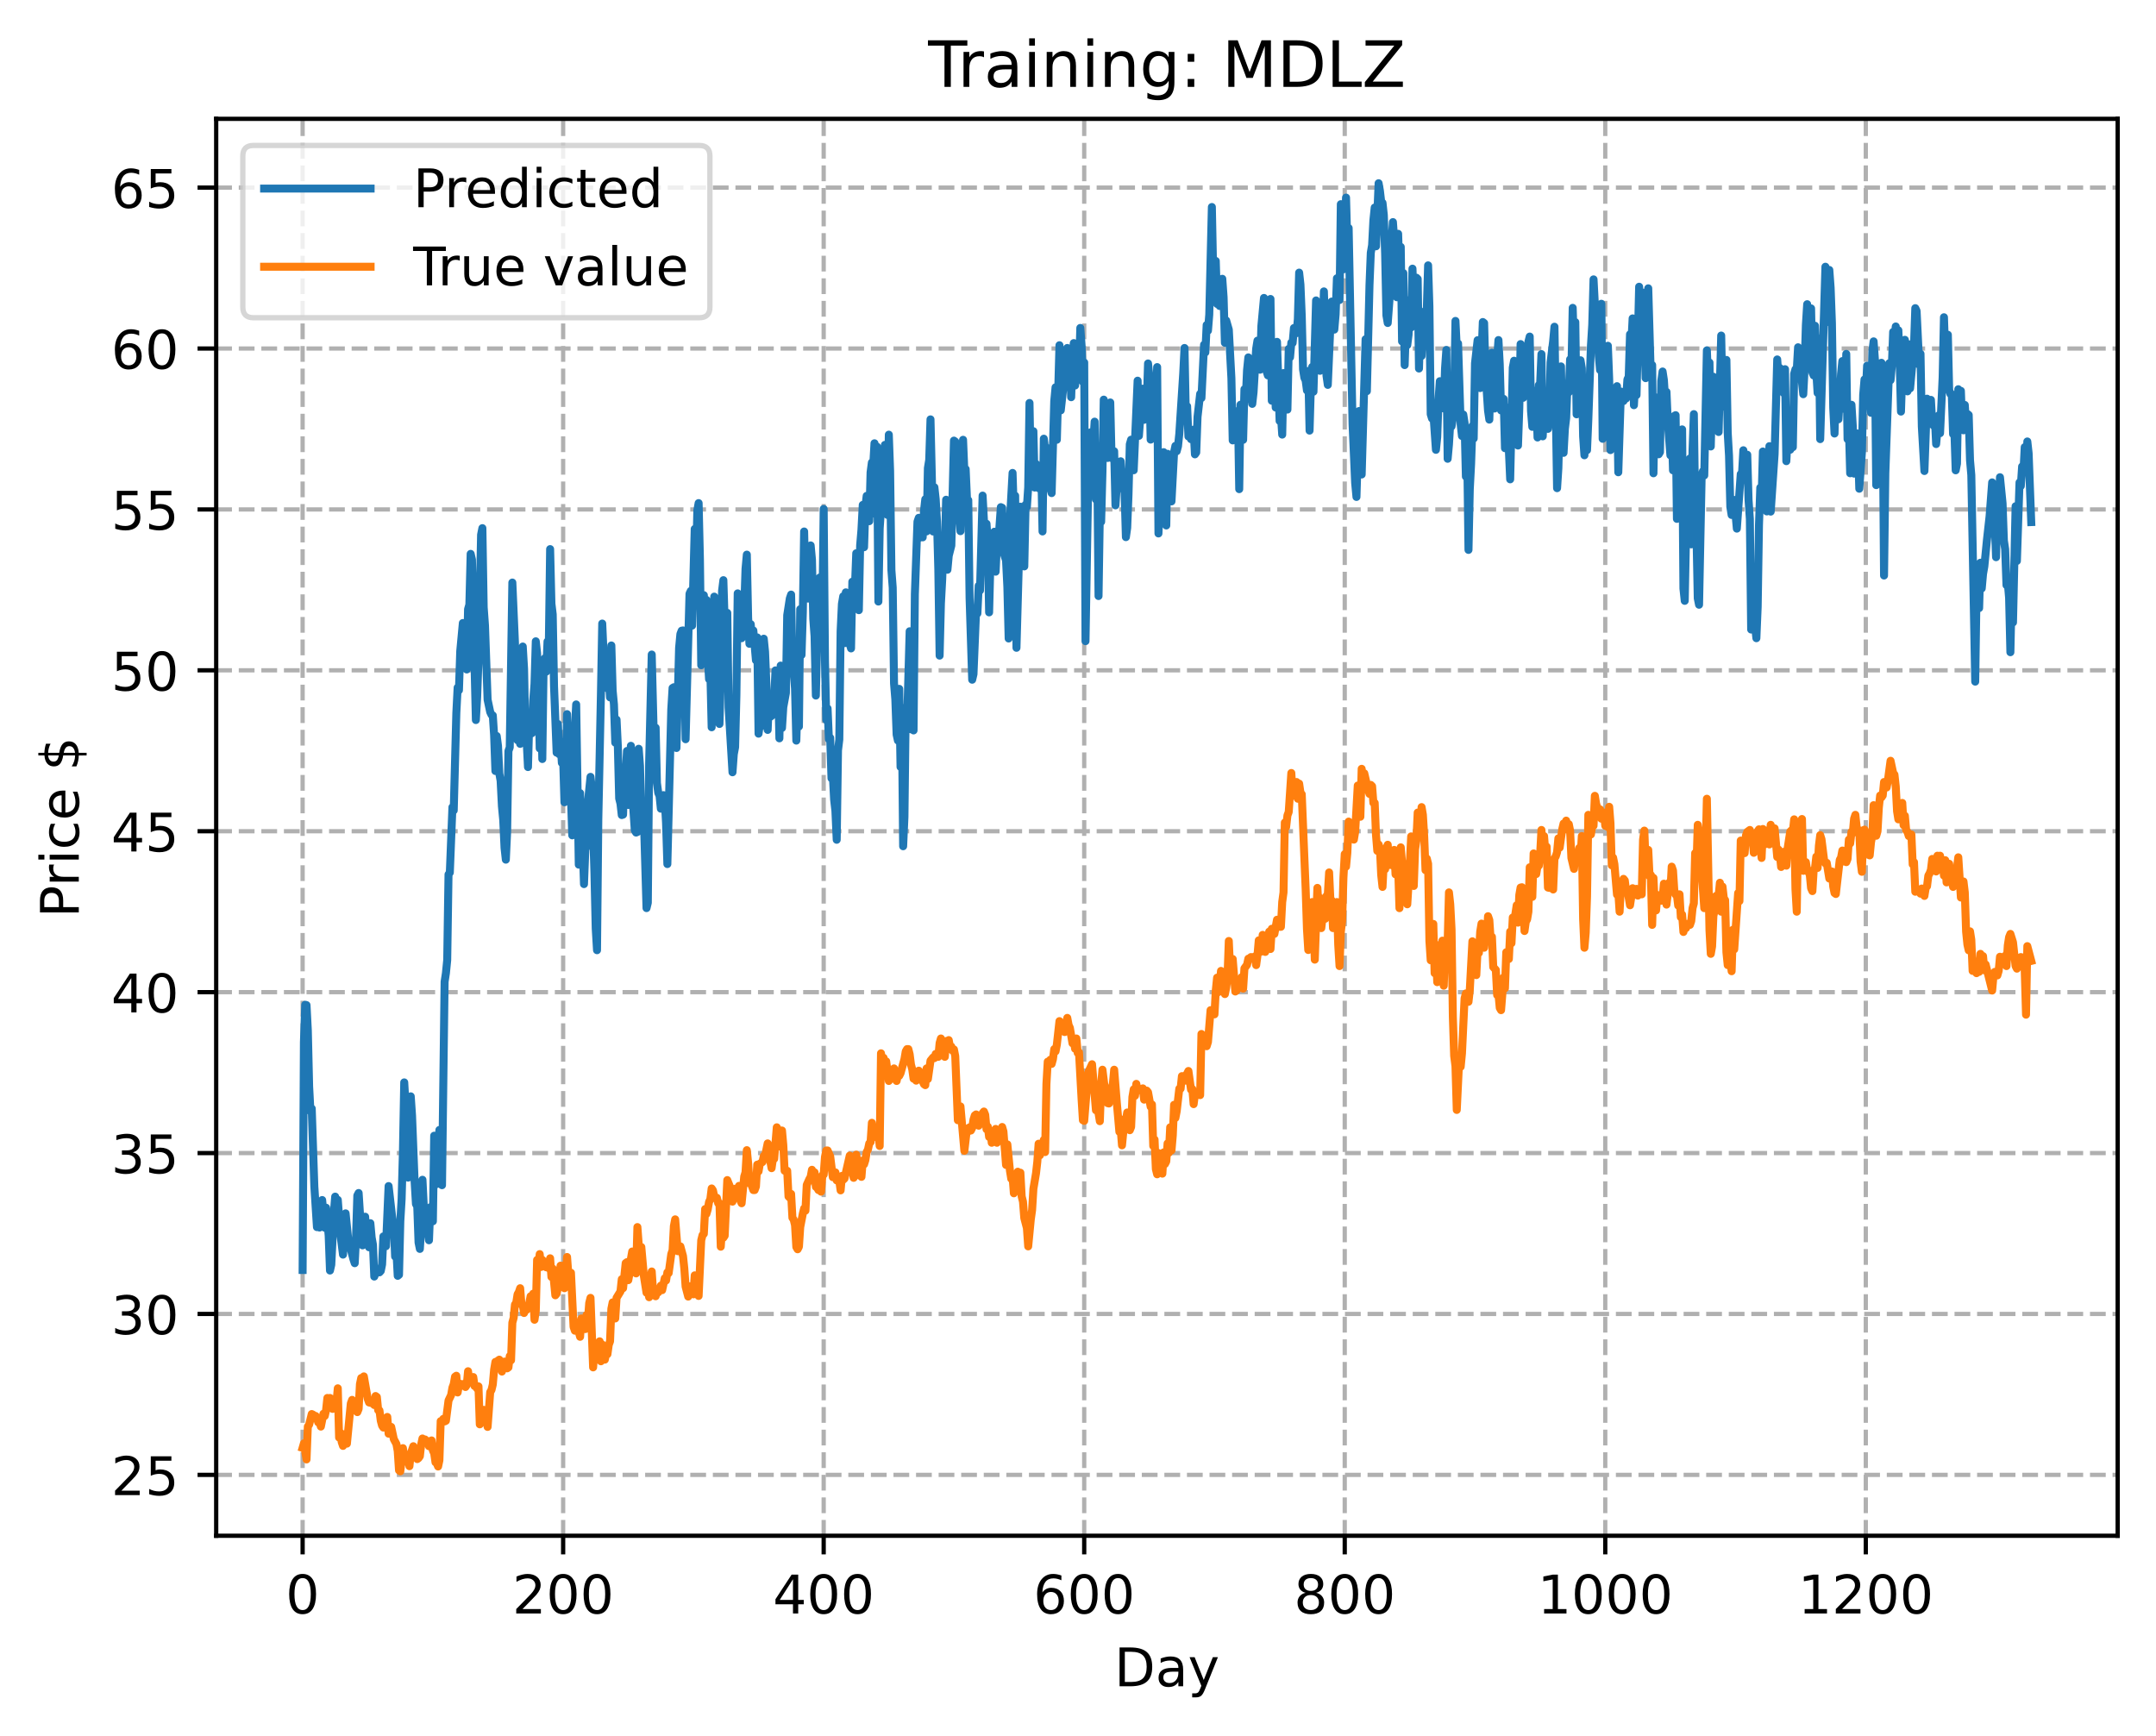 <?xml version="1.0" encoding="utf-8" standalone="no"?>
<!DOCTYPE svg PUBLIC "-//W3C//DTD SVG 1.1//EN"
  "http://www.w3.org/Graphics/SVG/1.1/DTD/svg11.dtd">
<!-- Created with matplotlib (https://matplotlib.org/) -->
<svg height="325.986pt" version="1.1" viewBox="0 0 404.923 325.986" width="404.923pt" xmlns="http://www.w3.org/2000/svg" xmlns:xlink="http://www.w3.org/1999/xlink">
 <defs>
  <style type="text/css">
*{stroke-linecap:butt;stroke-linejoin:round;}
  </style>
 </defs>
 <g id="figure_1">
  <g id="patch_1">
   <path d="M 0 325.986 
L 404.923 325.986 
L 404.923 0 
L 0 0 
z
" style="fill:#ffffff;"/>
  </g>
  <g id="axes_1">
   <g id="patch_2">
    <path d="M 40.603 288.43 
L 397.723 288.43 
L 397.723 22.318 
L 40.603 22.318 
z
" style="fill:#ffffff;"/>
   </g>
   <g id="matplotlib.axis_1">
    <g id="xtick_1">
     <g id="line2d_1">
      <path clip-path="url(#pa09c3abe97)" d="M 56.836 288.43 
L 56.836 22.318 
" style="fill:none;stroke:#b0b0b0;stroke-dasharray:2.96,1.28;stroke-dashoffset:0;stroke-width:0.8;"/>
     </g>
     <g id="line2d_2">
      <defs>
       <path d="M 0 0 
L 0 3.5 
" id="mddd199b9db" style="stroke:#000000;stroke-width:0.8;"/>
      </defs>
      <g>
       <use style="stroke:#000000;stroke-width:0.8;" x="56.836" xlink:href="#mddd199b9db" y="288.43"/>
      </g>
     </g>
     <g id="text_1">
      <!-- 0 -->
      <defs>
       <path d="M 31.781 66.406 
Q 24.172 66.406 20.328 58.906 
Q 16.5 51.422 16.5 36.375 
Q 16.5 21.391 20.328 13.891 
Q 24.172 6.391 31.781 6.391 
Q 39.453 6.391 43.281 13.891 
Q 47.125 21.391 47.125 36.375 
Q 47.125 51.422 43.281 58.906 
Q 39.453 66.406 31.781 66.406 
z
M 31.781 74.219 
Q 44.047 74.219 50.516 64.516 
Q 56.984 54.828 56.984 36.375 
Q 56.984 17.969 50.516 8.266 
Q 44.047 -1.422 31.781 -1.422 
Q 19.531 -1.422 13.062 8.266 
Q 6.594 17.969 6.594 36.375 
Q 6.594 54.828 13.062 64.516 
Q 19.531 74.219 31.781 74.219 
z
" id="DejaVuSans-48"/>
      </defs>
      <g transform="translate(53.655 303.029)scale(0.1 -0.1)">
       <use xlink:href="#DejaVuSans-48"/>
      </g>
     </g>
    </g>
    <g id="xtick_2">
     <g id="line2d_3">
      <path clip-path="url(#pa09c3abe97)" d="M 105.766 288.43 
L 105.766 22.318 
" style="fill:none;stroke:#b0b0b0;stroke-dasharray:2.96,1.28;stroke-dashoffset:0;stroke-width:0.8;"/>
     </g>
     <g id="line2d_4">
      <g>
       <use style="stroke:#000000;stroke-width:0.8;" x="105.766" xlink:href="#mddd199b9db" y="288.43"/>
      </g>
     </g>
     <g id="text_2">
      <!-- 200 -->
      <defs>
       <path d="M 19.188 8.297 
L 53.609 8.297 
L 53.609 0 
L 7.328 0 
L 7.328 8.297 
Q 12.938 14.109 22.625 23.891 
Q 32.328 33.688 34.812 36.531 
Q 39.547 41.844 41.422 45.531 
Q 43.312 49.219 43.312 52.781 
Q 43.312 58.594 39.234 62.25 
Q 35.156 65.922 28.609 65.922 
Q 23.969 65.922 18.812 64.312 
Q 13.672 62.703 7.812 59.422 
L 7.812 69.391 
Q 13.766 71.781 18.938 73 
Q 24.125 74.219 28.422 74.219 
Q 39.75 74.219 46.484 68.547 
Q 53.219 62.891 53.219 53.422 
Q 53.219 48.922 51.531 44.891 
Q 49.859 40.875 45.406 35.406 
Q 44.188 33.984 37.641 27.219 
Q 31.109 20.453 19.188 8.297 
z
" id="DejaVuSans-50"/>
      </defs>
      <g transform="translate(96.223 303.029)scale(0.1 -0.1)">
       <use xlink:href="#DejaVuSans-50"/>
       <use x="63.623" xlink:href="#DejaVuSans-48"/>
       <use x="127.246" xlink:href="#DejaVuSans-48"/>
      </g>
     </g>
    </g>
    <g id="xtick_3">
     <g id="line2d_5">
      <path clip-path="url(#pa09c3abe97)" d="M 154.697 288.43 
L 154.697 22.318 
" style="fill:none;stroke:#b0b0b0;stroke-dasharray:2.96,1.28;stroke-dashoffset:0;stroke-width:0.8;"/>
     </g>
     <g id="line2d_6">
      <g>
       <use style="stroke:#000000;stroke-width:0.8;" x="154.697" xlink:href="#mddd199b9db" y="288.43"/>
      </g>
     </g>
     <g id="text_3">
      <!-- 400 -->
      <defs>
       <path d="M 37.797 64.312 
L 12.891 25.391 
L 37.797 25.391 
z
M 35.203 72.906 
L 47.609 72.906 
L 47.609 25.391 
L 58.016 25.391 
L 58.016 17.188 
L 47.609 17.188 
L 47.609 0 
L 37.797 0 
L 37.797 17.188 
L 4.891 17.188 
L 4.891 26.703 
z
" id="DejaVuSans-52"/>
      </defs>
      <g transform="translate(145.153 303.029)scale(0.1 -0.1)">
       <use xlink:href="#DejaVuSans-52"/>
       <use x="63.623" xlink:href="#DejaVuSans-48"/>
       <use x="127.246" xlink:href="#DejaVuSans-48"/>
      </g>
     </g>
    </g>
    <g id="xtick_4">
     <g id="line2d_7">
      <path clip-path="url(#pa09c3abe97)" d="M 203.628 288.43 
L 203.628 22.318 
" style="fill:none;stroke:#b0b0b0;stroke-dasharray:2.96,1.28;stroke-dashoffset:0;stroke-width:0.8;"/>
     </g>
     <g id="line2d_8">
      <g>
       <use style="stroke:#000000;stroke-width:0.8;" x="203.628" xlink:href="#mddd199b9db" y="288.43"/>
      </g>
     </g>
     <g id="text_4">
      <!-- 600 -->
      <defs>
       <path d="M 33.016 40.375 
Q 26.375 40.375 22.484 35.828 
Q 18.609 31.297 18.609 23.391 
Q 18.609 15.531 22.484 10.953 
Q 26.375 6.391 33.016 6.391 
Q 39.656 6.391 43.531 10.953 
Q 47.406 15.531 47.406 23.391 
Q 47.406 31.297 43.531 35.828 
Q 39.656 40.375 33.016 40.375 
z
M 52.594 71.297 
L 52.594 62.312 
Q 48.875 64.062 45.094 64.984 
Q 41.312 65.922 37.594 65.922 
Q 27.828 65.922 22.672 59.328 
Q 17.531 52.734 16.797 39.406 
Q 19.672 43.656 24.016 45.922 
Q 28.375 48.188 33.594 48.188 
Q 44.578 48.188 50.953 41.516 
Q 57.328 34.859 57.328 23.391 
Q 57.328 12.156 50.688 5.359 
Q 44.047 -1.422 33.016 -1.422 
Q 20.359 -1.422 13.672 8.266 
Q 6.984 17.969 6.984 36.375 
Q 6.984 53.656 15.188 63.938 
Q 23.391 74.219 37.203 74.219 
Q 40.922 74.219 44.703 73.484 
Q 48.484 72.75 52.594 71.297 
z
" id="DejaVuSans-54"/>
      </defs>
      <g transform="translate(194.084 303.029)scale(0.1 -0.1)">
       <use xlink:href="#DejaVuSans-54"/>
       <use x="63.623" xlink:href="#DejaVuSans-48"/>
       <use x="127.246" xlink:href="#DejaVuSans-48"/>
      </g>
     </g>
    </g>
    <g id="xtick_5">
     <g id="line2d_9">
      <path clip-path="url(#pa09c3abe97)" d="M 252.558 288.43 
L 252.558 22.318 
" style="fill:none;stroke:#b0b0b0;stroke-dasharray:2.96,1.28;stroke-dashoffset:0;stroke-width:0.8;"/>
     </g>
     <g id="line2d_10">
      <g>
       <use style="stroke:#000000;stroke-width:0.8;" x="252.558" xlink:href="#mddd199b9db" y="288.43"/>
      </g>
     </g>
     <g id="text_5">
      <!-- 800 -->
      <defs>
       <path d="M 31.781 34.625 
Q 24.75 34.625 20.719 30.859 
Q 16.703 27.094 16.703 20.516 
Q 16.703 13.922 20.719 10.156 
Q 24.75 6.391 31.781 6.391 
Q 38.812 6.391 42.859 10.172 
Q 46.922 13.969 46.922 20.516 
Q 46.922 27.094 42.891 30.859 
Q 38.875 34.625 31.781 34.625 
z
M 21.922 38.812 
Q 15.578 40.375 12.031 44.719 
Q 8.5 49.078 8.5 55.328 
Q 8.5 64.062 14.719 69.141 
Q 20.953 74.219 31.781 74.219 
Q 42.672 74.219 48.875 69.141 
Q 55.078 64.062 55.078 55.328 
Q 55.078 49.078 51.531 44.719 
Q 48 40.375 41.703 38.812 
Q 48.828 37.156 52.797 32.312 
Q 56.781 27.484 56.781 20.516 
Q 56.781 9.906 50.312 4.234 
Q 43.844 -1.422 31.781 -1.422 
Q 19.734 -1.422 13.25 4.234 
Q 6.781 9.906 6.781 20.516 
Q 6.781 27.484 10.781 32.312 
Q 14.797 37.156 21.922 38.812 
z
M 18.312 54.391 
Q 18.312 48.734 21.844 45.562 
Q 25.391 42.391 31.781 42.391 
Q 38.141 42.391 41.719 45.562 
Q 45.312 48.734 45.312 54.391 
Q 45.312 60.062 41.719 63.234 
Q 38.141 66.406 31.781 66.406 
Q 25.391 66.406 21.844 63.234 
Q 18.312 60.062 18.312 54.391 
z
" id="DejaVuSans-56"/>
      </defs>
      <g transform="translate(243.015 303.029)scale(0.1 -0.1)">
       <use xlink:href="#DejaVuSans-56"/>
       <use x="63.623" xlink:href="#DejaVuSans-48"/>
       <use x="127.246" xlink:href="#DejaVuSans-48"/>
      </g>
     </g>
    </g>
    <g id="xtick_6">
     <g id="line2d_11">
      <path clip-path="url(#pa09c3abe97)" d="M 301.489 288.43 
L 301.489 22.318 
" style="fill:none;stroke:#b0b0b0;stroke-dasharray:2.96,1.28;stroke-dashoffset:0;stroke-width:0.8;"/>
     </g>
     <g id="line2d_12">
      <g>
       <use style="stroke:#000000;stroke-width:0.8;" x="301.489" xlink:href="#mddd199b9db" y="288.43"/>
      </g>
     </g>
     <g id="text_6">
      <!-- 1000 -->
      <defs>
       <path d="M 12.406 8.297 
L 28.516 8.297 
L 28.516 63.922 
L 10.984 60.406 
L 10.984 69.391 
L 28.422 72.906 
L 38.281 72.906 
L 38.281 8.297 
L 54.391 8.297 
L 54.391 0 
L 12.406 0 
z
" id="DejaVuSans-49"/>
      </defs>
      <g transform="translate(288.764 303.029)scale(0.1 -0.1)">
       <use xlink:href="#DejaVuSans-49"/>
       <use x="63.623" xlink:href="#DejaVuSans-48"/>
       <use x="127.246" xlink:href="#DejaVuSans-48"/>
       <use x="190.869" xlink:href="#DejaVuSans-48"/>
      </g>
     </g>
    </g>
    <g id="xtick_7">
     <g id="line2d_13">
      <path clip-path="url(#pa09c3abe97)" d="M 350.419 288.43 
L 350.419 22.318 
" style="fill:none;stroke:#b0b0b0;stroke-dasharray:2.96,1.28;stroke-dashoffset:0;stroke-width:0.8;"/>
     </g>
     <g id="line2d_14">
      <g>
       <use style="stroke:#000000;stroke-width:0.8;" x="350.419" xlink:href="#mddd199b9db" y="288.43"/>
      </g>
     </g>
     <g id="text_7">
      <!-- 1200 -->
      <g transform="translate(337.694 303.029)scale(0.1 -0.1)">
       <use xlink:href="#DejaVuSans-49"/>
       <use x="63.623" xlink:href="#DejaVuSans-50"/>
       <use x="127.246" xlink:href="#DejaVuSans-48"/>
       <use x="190.869" xlink:href="#DejaVuSans-48"/>
      </g>
     </g>
    </g>
    <g id="text_8">
     <!-- Day -->
     <defs>
      <path d="M 19.672 64.797 
L 19.672 8.109 
L 31.594 8.109 
Q 46.688 8.109 53.688 14.938 
Q 60.688 21.781 60.688 36.531 
Q 60.688 51.172 53.688 57.984 
Q 46.688 64.797 31.594 64.797 
z
M 9.812 72.906 
L 30.078 72.906 
Q 51.266 72.906 61.172 64.094 
Q 71.094 55.281 71.094 36.531 
Q 71.094 17.672 61.125 8.828 
Q 51.172 0 30.078 0 
L 9.812 0 
z
" id="DejaVuSans-68"/>
      <path d="M 34.281 27.484 
Q 23.391 27.484 19.188 25 
Q 14.984 22.516 14.984 16.5 
Q 14.984 11.719 18.141 8.906 
Q 21.297 6.109 26.703 6.109 
Q 34.188 6.109 38.703 11.406 
Q 43.219 16.703 43.219 25.484 
L 43.219 27.484 
z
M 52.203 31.203 
L 52.203 0 
L 43.219 0 
L 43.219 8.297 
Q 40.141 3.328 35.547 0.953 
Q 30.953 -1.422 24.312 -1.422 
Q 15.922 -1.422 10.953 3.297 
Q 6 8.016 6 15.922 
Q 6 25.141 12.172 29.828 
Q 18.359 34.516 30.609 34.516 
L 43.219 34.516 
L 43.219 35.406 
Q 43.219 41.609 39.141 45 
Q 35.062 48.391 27.688 48.391 
Q 23 48.391 18.547 47.266 
Q 14.109 46.141 10.016 43.891 
L 10.016 52.203 
Q 14.938 54.109 19.578 55.047 
Q 24.219 56 28.609 56 
Q 40.484 56 46.344 49.844 
Q 52.203 43.703 52.203 31.203 
z
" id="DejaVuSans-97"/>
      <path d="M 32.172 -5.078 
Q 28.375 -14.844 24.75 -17.812 
Q 21.141 -20.797 15.094 -20.797 
L 7.906 -20.797 
L 7.906 -13.281 
L 13.188 -13.281 
Q 16.891 -13.281 18.938 -11.516 
Q 21 -9.766 23.484 -3.219 
L 25.094 0.875 
L 2.984 54.688 
L 12.5 54.688 
L 29.594 11.922 
L 46.688 54.688 
L 56.203 54.688 
z
" id="DejaVuSans-121"/>
     </defs>
     <g transform="translate(209.29 316.707)scale(0.1 -0.1)">
      <use xlink:href="#DejaVuSans-68"/>
      <use x="77.002" xlink:href="#DejaVuSans-97"/>
      <use x="138.281" xlink:href="#DejaVuSans-121"/>
     </g>
    </g>
   </g>
   <g id="matplotlib.axis_2">
    <g id="ytick_1">
     <g id="line2d_15">
      <path clip-path="url(#pa09c3abe97)" d="M 40.603 276.999 
L 397.723 276.999 
" style="fill:none;stroke:#b0b0b0;stroke-dasharray:2.96,1.28;stroke-dashoffset:0;stroke-width:0.8;"/>
     </g>
     <g id="line2d_16">
      <defs>
       <path d="M 0 0 
L -3.5 0 
" id="md80ac0e966" style="stroke:#000000;stroke-width:0.8;"/>
      </defs>
      <g>
       <use style="stroke:#000000;stroke-width:0.8;" x="40.603" xlink:href="#md80ac0e966" y="276.999"/>
      </g>
     </g>
     <g id="text_9">
      <!-- 25 -->
      <defs>
       <path d="M 10.797 72.906 
L 49.516 72.906 
L 49.516 64.594 
L 19.828 64.594 
L 19.828 46.734 
Q 21.969 47.469 24.109 47.828 
Q 26.266 48.188 28.422 48.188 
Q 40.625 48.188 47.75 41.5 
Q 54.891 34.812 54.891 23.391 
Q 54.891 11.625 47.562 5.094 
Q 40.234 -1.422 26.906 -1.422 
Q 22.312 -1.422 17.547 -0.641 
Q 12.797 0.141 7.719 1.703 
L 7.719 11.625 
Q 12.109 9.234 16.797 8.062 
Q 21.484 6.891 26.703 6.891 
Q 35.156 6.891 40.078 11.328 
Q 45.016 15.766 45.016 23.391 
Q 45.016 31 40.078 35.438 
Q 35.156 39.891 26.703 39.891 
Q 22.75 39.891 18.812 39.016 
Q 14.891 38.141 10.797 36.281 
z
" id="DejaVuSans-53"/>
      </defs>
      <g transform="translate(20.878 280.798)scale(0.1 -0.1)">
       <use xlink:href="#DejaVuSans-50"/>
       <use x="63.623" xlink:href="#DejaVuSans-53"/>
      </g>
     </g>
    </g>
    <g id="ytick_2">
     <g id="line2d_17">
      <path clip-path="url(#pa09c3abe97)" d="M 40.603 246.779 
L 397.723 246.779 
" style="fill:none;stroke:#b0b0b0;stroke-dasharray:2.96,1.28;stroke-dashoffset:0;stroke-width:0.8;"/>
     </g>
     <g id="line2d_18">
      <g>
       <use style="stroke:#000000;stroke-width:0.8;" x="40.603" xlink:href="#md80ac0e966" y="246.779"/>
      </g>
     </g>
     <g id="text_10">
      <!-- 30 -->
      <defs>
       <path d="M 40.578 39.312 
Q 47.656 37.797 51.625 33 
Q 55.609 28.219 55.609 21.188 
Q 55.609 10.406 48.188 4.484 
Q 40.766 -1.422 27.094 -1.422 
Q 22.516 -1.422 17.656 -0.516 
Q 12.797 0.391 7.625 2.203 
L 7.625 11.719 
Q 11.719 9.328 16.594 8.109 
Q 21.484 6.891 26.812 6.891 
Q 36.078 6.891 40.938 10.547 
Q 45.797 14.203 45.797 21.188 
Q 45.797 27.641 41.281 31.266 
Q 36.766 34.906 28.719 34.906 
L 20.219 34.906 
L 20.219 43.016 
L 29.109 43.016 
Q 36.375 43.016 40.234 45.922 
Q 44.094 48.828 44.094 54.297 
Q 44.094 59.906 40.109 62.906 
Q 36.141 65.922 28.719 65.922 
Q 24.656 65.922 20.016 65.031 
Q 15.375 64.156 9.812 62.312 
L 9.812 71.094 
Q 15.438 72.656 20.344 73.438 
Q 25.25 74.219 29.594 74.219 
Q 40.828 74.219 47.359 69.109 
Q 53.906 64.016 53.906 55.328 
Q 53.906 49.266 50.438 45.094 
Q 46.969 40.922 40.578 39.312 
z
" id="DejaVuSans-51"/>
      </defs>
      <g transform="translate(20.878 250.578)scale(0.1 -0.1)">
       <use xlink:href="#DejaVuSans-51"/>
       <use x="63.623" xlink:href="#DejaVuSans-48"/>
      </g>
     </g>
    </g>
    <g id="ytick_3">
     <g id="line2d_19">
      <path clip-path="url(#pa09c3abe97)" d="M 40.603 216.559 
L 397.723 216.559 
" style="fill:none;stroke:#b0b0b0;stroke-dasharray:2.96,1.28;stroke-dashoffset:0;stroke-width:0.8;"/>
     </g>
     <g id="line2d_20">
      <g>
       <use style="stroke:#000000;stroke-width:0.8;" x="40.603" xlink:href="#md80ac0e966" y="216.559"/>
      </g>
     </g>
     <g id="text_11">
      <!-- 35 -->
      <g transform="translate(20.878 220.358)scale(0.1 -0.1)">
       <use xlink:href="#DejaVuSans-51"/>
       <use x="63.623" xlink:href="#DejaVuSans-53"/>
      </g>
     </g>
    </g>
    <g id="ytick_4">
     <g id="line2d_21">
      <path clip-path="url(#pa09c3abe97)" d="M 40.603 186.339 
L 397.723 186.339 
" style="fill:none;stroke:#b0b0b0;stroke-dasharray:2.96,1.28;stroke-dashoffset:0;stroke-width:0.8;"/>
     </g>
     <g id="line2d_22">
      <g>
       <use style="stroke:#000000;stroke-width:0.8;" x="40.603" xlink:href="#md80ac0e966" y="186.339"/>
      </g>
     </g>
     <g id="text_12">
      <!-- 40 -->
      <g transform="translate(20.878 190.138)scale(0.1 -0.1)">
       <use xlink:href="#DejaVuSans-52"/>
       <use x="63.623" xlink:href="#DejaVuSans-48"/>
      </g>
     </g>
    </g>
    <g id="ytick_5">
     <g id="line2d_23">
      <path clip-path="url(#pa09c3abe97)" d="M 40.603 156.118 
L 397.723 156.118 
" style="fill:none;stroke:#b0b0b0;stroke-dasharray:2.96,1.28;stroke-dashoffset:0;stroke-width:0.8;"/>
     </g>
     <g id="line2d_24">
      <g>
       <use style="stroke:#000000;stroke-width:0.8;" x="40.603" xlink:href="#md80ac0e966" y="156.118"/>
      </g>
     </g>
     <g id="text_13">
      <!-- 45 -->
      <g transform="translate(20.878 159.918)scale(0.1 -0.1)">
       <use xlink:href="#DejaVuSans-52"/>
       <use x="63.623" xlink:href="#DejaVuSans-53"/>
      </g>
     </g>
    </g>
    <g id="ytick_6">
     <g id="line2d_25">
      <path clip-path="url(#pa09c3abe97)" d="M 40.603 125.898 
L 397.723 125.898 
" style="fill:none;stroke:#b0b0b0;stroke-dasharray:2.96,1.28;stroke-dashoffset:0;stroke-width:0.8;"/>
     </g>
     <g id="line2d_26">
      <g>
       <use style="stroke:#000000;stroke-width:0.8;" x="40.603" xlink:href="#md80ac0e966" y="125.898"/>
      </g>
     </g>
     <g id="text_14">
      <!-- 50 -->
      <g transform="translate(20.878 129.698)scale(0.1 -0.1)">
       <use xlink:href="#DejaVuSans-53"/>
       <use x="63.623" xlink:href="#DejaVuSans-48"/>
      </g>
     </g>
    </g>
    <g id="ytick_7">
     <g id="line2d_27">
      <path clip-path="url(#pa09c3abe97)" d="M 40.603 95.678 
L 397.723 95.678 
" style="fill:none;stroke:#b0b0b0;stroke-dasharray:2.96,1.28;stroke-dashoffset:0;stroke-width:0.8;"/>
     </g>
     <g id="line2d_28">
      <g>
       <use style="stroke:#000000;stroke-width:0.8;" x="40.603" xlink:href="#md80ac0e966" y="95.678"/>
      </g>
     </g>
     <g id="text_15">
      <!-- 55 -->
      <g transform="translate(20.878 99.477)scale(0.1 -0.1)">
       <use xlink:href="#DejaVuSans-53"/>
       <use x="63.623" xlink:href="#DejaVuSans-53"/>
      </g>
     </g>
    </g>
    <g id="ytick_8">
     <g id="line2d_29">
      <path clip-path="url(#pa09c3abe97)" d="M 40.603 65.458 
L 397.723 65.458 
" style="fill:none;stroke:#b0b0b0;stroke-dasharray:2.96,1.28;stroke-dashoffset:0;stroke-width:0.8;"/>
     </g>
     <g id="line2d_30">
      <g>
       <use style="stroke:#000000;stroke-width:0.8;" x="40.603" xlink:href="#md80ac0e966" y="65.458"/>
      </g>
     </g>
     <g id="text_16">
      <!-- 60 -->
      <g transform="translate(20.878 69.257)scale(0.1 -0.1)">
       <use xlink:href="#DejaVuSans-54"/>
       <use x="63.623" xlink:href="#DejaVuSans-48"/>
      </g>
     </g>
    </g>
    <g id="ytick_9">
     <g id="line2d_31">
      <path clip-path="url(#pa09c3abe97)" d="M 40.603 35.238 
L 397.723 35.238 
" style="fill:none;stroke:#b0b0b0;stroke-dasharray:2.96,1.28;stroke-dashoffset:0;stroke-width:0.8;"/>
     </g>
     <g id="line2d_32">
      <g>
       <use style="stroke:#000000;stroke-width:0.8;" x="40.603" xlink:href="#md80ac0e966" y="35.238"/>
      </g>
     </g>
     <g id="text_17">
      <!-- 65 -->
      <g transform="translate(20.878 39.037)scale(0.1 -0.1)">
       <use xlink:href="#DejaVuSans-54"/>
       <use x="63.623" xlink:href="#DejaVuSans-53"/>
      </g>
     </g>
    </g>
    <g id="text_18">
     <!-- Price $ -->
     <defs>
      <path d="M 19.672 64.797 
L 19.672 37.406 
L 32.078 37.406 
Q 38.969 37.406 42.719 40.969 
Q 46.484 44.531 46.484 51.125 
Q 46.484 57.672 42.719 61.234 
Q 38.969 64.797 32.078 64.797 
z
M 9.812 72.906 
L 32.078 72.906 
Q 44.344 72.906 50.609 67.359 
Q 56.891 61.812 56.891 51.125 
Q 56.891 40.328 50.609 34.812 
Q 44.344 29.297 32.078 29.297 
L 19.672 29.297 
L 19.672 0 
L 9.812 0 
z
" id="DejaVuSans-80"/>
      <path d="M 41.109 46.297 
Q 39.594 47.172 37.812 47.578 
Q 36.031 48 33.891 48 
Q 26.266 48 22.188 43.047 
Q 18.109 38.094 18.109 28.812 
L 18.109 0 
L 9.078 0 
L 9.078 54.688 
L 18.109 54.688 
L 18.109 46.188 
Q 20.953 51.172 25.484 53.578 
Q 30.031 56 36.531 56 
Q 37.453 56 38.578 55.875 
Q 39.703 55.766 41.062 55.516 
z
" id="DejaVuSans-114"/>
      <path d="M 9.422 54.688 
L 18.406 54.688 
L 18.406 0 
L 9.422 0 
z
M 9.422 75.984 
L 18.406 75.984 
L 18.406 64.594 
L 9.422 64.594 
z
" id="DejaVuSans-105"/>
      <path d="M 48.781 52.594 
L 48.781 44.188 
Q 44.969 46.297 41.141 47.344 
Q 37.312 48.391 33.406 48.391 
Q 24.656 48.391 19.812 42.844 
Q 14.984 37.312 14.984 27.297 
Q 14.984 17.281 19.812 11.734 
Q 24.656 6.203 33.406 6.203 
Q 37.312 6.203 41.141 7.25 
Q 44.969 8.297 48.781 10.406 
L 48.781 2.094 
Q 45.016 0.344 40.984 -0.531 
Q 36.969 -1.422 32.422 -1.422 
Q 20.062 -1.422 12.781 6.344 
Q 5.516 14.109 5.516 27.297 
Q 5.516 40.672 12.859 48.328 
Q 20.219 56 33.016 56 
Q 37.156 56 41.109 55.141 
Q 45.062 54.297 48.781 52.594 
z
" id="DejaVuSans-99"/>
      <path d="M 56.203 29.594 
L 56.203 25.203 
L 14.891 25.203 
Q 15.484 15.922 20.484 11.062 
Q 25.484 6.203 34.422 6.203 
Q 39.594 6.203 44.453 7.469 
Q 49.312 8.734 54.109 11.281 
L 54.109 2.781 
Q 49.266 0.734 44.188 -0.344 
Q 39.109 -1.422 33.891 -1.422 
Q 20.797 -1.422 13.156 6.188 
Q 5.516 13.812 5.516 26.812 
Q 5.516 40.234 12.766 48.109 
Q 20.016 56 32.328 56 
Q 43.359 56 49.781 48.891 
Q 56.203 41.797 56.203 29.594 
z
M 47.219 32.234 
Q 47.125 39.594 43.094 43.984 
Q 39.062 48.391 32.422 48.391 
Q 24.906 48.391 20.391 44.141 
Q 15.875 39.891 15.188 32.172 
z
" id="DejaVuSans-101"/>
      <path id="DejaVuSans-32"/>
      <path d="M 33.797 -14.703 
L 28.906 -14.703 
L 28.859 0 
Q 23.734 0.094 18.609 1.188 
Q 13.484 2.297 8.297 4.5 
L 8.297 13.281 
Q 13.281 10.156 18.375 8.562 
Q 23.484 6.984 28.906 6.938 
L 28.906 29.203 
Q 18.109 30.953 13.203 35.156 
Q 8.297 39.359 8.297 46.688 
Q 8.297 54.641 13.625 59.219 
Q 18.953 63.812 28.906 64.5 
L 28.906 75.984 
L 33.797 75.984 
L 33.797 64.656 
Q 38.328 64.453 42.578 63.688 
Q 46.828 62.938 50.875 61.625 
L 50.875 53.078 
Q 46.828 55.125 42.547 56.25 
Q 38.281 57.375 33.797 57.562 
L 33.797 36.719 
Q 44.875 35.016 50.094 30.609 
Q 55.328 26.219 55.328 18.609 
Q 55.328 10.359 49.781 5.594 
Q 44.234 0.828 33.797 0.094 
z
M 28.906 37.594 
L 28.906 57.625 
Q 23.25 56.984 20.266 54.391 
Q 17.281 51.812 17.281 47.516 
Q 17.281 43.312 20.031 40.969 
Q 22.797 38.625 28.906 37.594 
z
M 33.797 28.219 
L 33.797 7.078 
Q 39.984 7.906 43.141 10.594 
Q 46.297 13.281 46.297 17.672 
Q 46.297 21.969 43.281 24.5 
Q 40.281 27.047 33.797 28.219 
z
" id="DejaVuSans-36"/>
     </defs>
     <g transform="translate(14.798 172.342)rotate(-90)scale(0.1 -0.1)">
      <use xlink:href="#DejaVuSans-80"/>
      <use x="58.553" xlink:href="#DejaVuSans-114"/>
      <use x="99.666" xlink:href="#DejaVuSans-105"/>
      <use x="127.449" xlink:href="#DejaVuSans-99"/>
      <use x="182.43" xlink:href="#DejaVuSans-101"/>
      <use x="243.953" xlink:href="#DejaVuSans-32"/>
      <use x="275.74" xlink:href="#DejaVuSans-36"/>
     </g>
    </g>
   </g>
   <g id="line2d_33">
    <path clip-path="url(#pa09c3abe97)" d="M 56.836 238.519 
L 57.081 195.738 
L 57.325 188.705 
L 57.57 188.774 
L 57.814 193.509 
L 58.059 204.031 
L 58.304 208.694 
L 58.548 208.2 
L 59.038 222.839 
L 59.527 230.47 
L 59.772 227.248 
L 60.016 230.55 
L 60.506 225.383 
L 60.995 230.586 
L 61.24 226.824 
L 61.729 232.056 
L 61.974 238.621 
L 62.218 237.54 
L 62.708 227.672 
L 62.952 224.742 
L 63.197 228.341 
L 63.441 225.349 
L 63.931 231.823 
L 64.42 235.634 
L 64.909 227.887 
L 65.399 232.781 
L 66.377 236.506 
L 66.622 237.245 
L 66.867 232.444 
L 67.111 224.532 
L 67.356 224.064 
L 67.845 231.658 
L 68.09 233.894 
L 68.335 230.167 
L 68.579 228.514 
L 68.824 231.965 
L 69.069 233.678 
L 69.313 234.257 
L 69.558 229.733 
L 69.802 232.429 
L 70.047 233.776 
L 70.292 239.753 
L 70.536 239.136 
L 70.781 238.893 
L 71.27 238.965 
L 71.515 238.696 
L 71.76 237.475 
L 72.004 232.213 
L 72.249 233.547 
L 72.494 234.05 
L 72.983 222.761 
L 73.717 229.152 
L 73.962 230.042 
L 74.206 235.989 
L 74.451 234.932 
L 74.696 239.617 
L 74.94 239.42 
L 75.185 229.346 
L 75.429 225.222 
L 75.674 216.386 
L 75.919 203.288 
L 76.163 207.438 
L 76.408 205.959 
L 76.653 221.174 
L 76.897 215.955 
L 77.142 205.908 
L 77.387 209.513 
L 77.876 222.037 
L 78.121 226.134 
L 78.365 226.582 
L 78.61 233.364 
L 78.855 234.561 
L 79.099 230.658 
L 79.344 221.579 
L 79.589 226.48 
L 79.833 228.051 
L 80.078 228.7 
L 80.567 232.939 
L 80.812 226.735 
L 81.056 227.454 
L 81.301 229.374 
L 81.546 213.302 
L 81.79 221.162 
L 82.035 222.381 
L 82.28 215.533 
L 82.524 212.22 
L 82.769 221.441 
L 83.014 222.595 
L 83.503 184.382 
L 83.748 182.773 
L 83.992 180.314 
L 84.237 164.232 
L 84.482 163.88 
L 84.971 151.597 
L 85.216 152.206 
L 85.705 133.905 
L 85.95 129.141 
L 86.194 129.643 
L 86.439 122.282 
L 86.928 117.013 
L 87.173 119.624 
L 87.417 124.046 
L 87.662 125.735 
L 87.907 114.416 
L 88.151 113.564 
L 88.396 104.024 
L 88.641 105.11 
L 89.375 135.233 
L 89.619 130.835 
L 89.864 123.839 
L 90.353 100.426 
L 90.598 99.194 
L 90.843 114.071 
L 91.087 117.462 
L 91.577 131.403 
L 92.066 133.728 
L 92.311 134.241 
L 92.555 134.368 
L 92.8 138.087 
L 93.044 144.805 
L 93.289 138.229 
L 93.534 140.12 
L 93.778 145.266 
L 94.023 146.647 
L 94.268 151.438 
L 94.512 153.995 
L 94.757 159.254 
L 95.002 161.455 
L 95.246 156.19 
L 95.491 141.042 
L 95.736 140.372 
L 96.225 109.412 
L 96.714 120.693 
L 96.959 134.986 
L 97.204 139.03 
L 97.448 137.533 
L 97.693 139.707 
L 97.938 123.735 
L 98.182 121.426 
L 98.427 125.631 
L 98.672 138.103 
L 98.916 139.197 
L 99.161 144.065 
L 99.405 135.201 
L 99.895 137.715 
L 100.139 131.559 
L 100.384 128.459 
L 100.629 120.445 
L 100.873 122.7 
L 101.118 128.659 
L 101.363 140.559 
L 101.607 131.478 
L 101.852 142.553 
L 102.097 124.862 
L 102.341 123.609 
L 102.586 126.155 
L 102.831 120.474 
L 103.075 121.172 
L 103.32 103.128 
L 103.565 113.378 
L 103.809 115.403 
L 104.054 128.895 
L 104.543 141.359 
L 104.788 135.968 
L 105.032 141.658 
L 105.277 139.259 
L 105.522 143.278 
L 105.766 142.615 
L 106.011 150.675 
L 106.256 148.439 
L 106.5 134.122 
L 106.745 145.076 
L 106.99 149.255 
L 107.234 149.76 
L 107.479 156.889 
L 107.724 139.305 
L 107.968 137.015 
L 108.213 132.302 
L 108.702 162.392 
L 108.947 148.952 
L 109.192 157.02 
L 109.436 158.838 
L 109.681 166.045 
L 109.926 159.641 
L 110.17 158.727 
L 110.415 150.782 
L 110.904 145.903 
L 111.149 148.094 
L 111.638 163.804 
L 111.883 174.393 
L 112.127 178.461 
L 112.372 153.769 
L 112.861 130.402 
L 113.106 117.111 
L 113.351 122.552 
L 113.595 123.94 
L 113.84 127.442 
L 114.085 129.295 
L 114.329 127.401 
L 114.574 130.984 
L 114.819 121.228 
L 115.063 129.705 
L 115.308 132.306 
L 115.553 139.48 
L 115.797 135.151 
L 116.042 140.233 
L 116.287 149.969 
L 116.531 150.922 
L 116.776 153.08 
L 117.02 152.998 
L 117.265 144.534 
L 117.51 145.708 
L 117.754 141.043 
L 117.999 151.183 
L 118.488 140.073 
L 118.733 148.913 
L 119.222 155.944 
L 119.467 156.365 
L 119.712 156.258 
L 119.956 140.627 
L 120.201 143.866 
L 120.446 153.408 
L 120.69 153.353 
L 120.935 153.99 
L 121.424 170.553 
L 121.669 169.545 
L 121.914 143.293 
L 122.403 122.929 
L 122.892 142.588 
L 123.137 136.675 
L 123.381 147.054 
L 123.626 148.9 
L 123.871 149.459 
L 124.115 151.883 
L 124.36 150.958 
L 124.605 149.337 
L 124.849 150.321 
L 125.094 154.597 
L 125.339 162.282 
L 126.073 133.252 
L 126.317 129.217 
L 126.562 129.07 
L 127.051 140.483 
L 127.541 121.685 
L 127.785 119.079 
L 128.03 118.45 
L 128.275 118.405 
L 128.519 122.482 
L 128.764 138.836 
L 129.498 111.5 
L 129.742 110.982 
L 129.987 117.499 
L 130.476 99.337 
L 130.721 106.688 
L 130.966 95.859 
L 131.21 94.49 
L 131.455 105.034 
L 131.7 124.938 
L 132.189 111.781 
L 132.434 115.441 
L 132.678 112.67 
L 132.923 123.338 
L 133.168 127.555 
L 133.412 126.171 
L 133.657 136.591 
L 133.902 118.41 
L 134.146 112.054 
L 134.391 124.339 
L 134.636 118.681 
L 134.88 123.21 
L 135.125 135.971 
L 135.369 127.279 
L 135.614 110.939 
L 135.859 108.962 
L 136.103 116.97 
L 136.348 116.598 
L 136.593 115.105 
L 136.837 132.854 
L 137.571 145.042 
L 137.816 141.646 
L 138.061 140.332 
L 138.305 130.585 
L 138.55 111.442 
L 138.795 112.678 
L 139.039 117.938 
L 139.284 119.864 
L 139.773 114.381 
L 140.018 106.84 
L 140.263 104.167 
L 140.507 115.981 
L 140.752 120.917 
L 140.996 117.224 
L 141.241 120.134 
L 141.486 118.411 
L 141.975 124.021 
L 142.22 119.719 
L 142.464 137.792 
L 142.709 135.978 
L 142.954 136.396 
L 143.443 119.957 
L 143.688 122.405 
L 143.932 128.299 
L 144.177 137.086 
L 144.422 130.983 
L 144.666 134.633 
L 144.911 134.445 
L 145.4 131.179 
L 145.645 125.906 
L 145.89 126.154 
L 146.134 128.178 
L 146.379 138.67 
L 146.624 125.008 
L 146.868 136.725 
L 147.113 132.811 
L 147.602 130.147 
L 147.847 115.551 
L 148.336 112.393 
L 148.581 111.672 
L 148.825 124.61 
L 149.07 125.967 
L 149.315 129.33 
L 149.559 139.097 
L 149.804 130.827 
L 150.049 136.452 
L 150.293 114.418 
L 150.538 123.014 
L 150.783 115.008 
L 151.027 99.823 
L 151.272 110.647 
L 151.517 106.849 
L 151.761 112.421 
L 152.006 108.366 
L 152.251 102.44 
L 152.495 105.093 
L 152.74 116.217 
L 152.984 119.482 
L 153.229 130.635 
L 153.718 110.067 
L 153.963 108.46 
L 154.208 113.681 
L 154.452 114.995 
L 154.697 95.588 
L 154.942 124.186 
L 155.186 135.228 
L 155.431 133.064 
L 155.676 138.832 
L 155.92 138.572 
L 156.165 146.178 
L 156.41 145.478 
L 156.654 150.138 
L 156.899 152.292 
L 157.144 157.72 
L 157.388 140.916 
L 157.633 138.898 
L 157.878 118.549 
L 158.122 113.426 
L 158.367 111.99 
L 158.612 120.789 
L 158.856 111.251 
L 159.101 119.051 
L 159.345 114.833 
L 159.59 120.983 
L 159.835 121.781 
L 160.079 109.25 
L 160.324 112.527 
L 160.569 110.274 
L 160.813 103.908 
L 161.303 114.599 
L 161.547 102.402 
L 161.792 99.488 
L 162.037 94.826 
L 162.281 102.776 
L 162.526 95.257 
L 162.771 93.131 
L 163.015 94.097 
L 163.26 97.886 
L 163.505 88.711 
L 163.749 86.863 
L 163.994 87.481 
L 164.239 83.256 
L 164.483 96.569 
L 164.728 83.9 
L 164.972 112.978 
L 165.217 99.237 
L 165.706 91.863 
L 165.951 92.73 
L 166.196 83.553 
L 166.44 87.148 
L 166.685 96.715 
L 166.93 81.638 
L 167.174 88.441 
L 167.419 107.098 
L 167.664 110.368 
L 167.908 128.329 
L 168.153 131.345 
L 168.398 137.977 
L 168.642 139.088 
L 168.887 129.377 
L 169.132 144.041 
L 169.376 134.28 
L 169.621 158.936 
L 169.866 153.428 
L 170.11 132.857 
L 170.355 136.061 
L 170.844 118.56 
L 171.089 136.966 
L 171.333 124.121 
L 171.578 137.183 
L 171.823 111.59 
L 172.312 97.969 
L 172.557 97.25 
L 172.801 100.964 
L 173.046 100.349 
L 173.291 100.921 
L 173.535 95.978 
L 173.78 93.762 
L 174.025 99.8 
L 174.269 87.913 
L 174.514 86.406 
L 174.759 78.763 
L 175.248 99.82 
L 175.493 91.517 
L 175.737 93.75 
L 175.982 97.956 
L 176.227 106.873 
L 176.471 123.134 
L 176.716 113.314 
L 176.96 108.767 
L 177.205 101.643 
L 177.45 103.295 
L 177.694 93.856 
L 177.939 107.006 
L 178.184 104.376 
L 178.673 102.463 
L 179.162 82.753 
L 179.407 82.938 
L 179.652 93.196 
L 179.896 95.439 
L 180.141 96.576 
L 180.386 99.762 
L 180.875 82.6 
L 181.12 88.612 
L 181.364 88.103 
L 181.609 93.715 
L 181.854 93.939 
L 182.098 112.312 
L 182.588 127.659 
L 182.832 126.615 
L 183.321 114.716 
L 183.566 115.215 
L 183.811 110.011 
L 184.055 110.903 
L 184.545 93.08 
L 185.034 102.196 
L 185.279 98.367 
L 185.523 101.936 
L 185.768 115.011 
L 186.013 105.394 
L 186.257 104.07 
L 186.502 103.529 
L 186.747 99.868 
L 186.991 107.367 
L 187.236 102.124 
L 187.481 102.125 
L 187.97 95.247 
L 188.215 95.364 
L 188.459 103.693 
L 188.948 105.273 
L 189.193 110.188 
L 189.438 119.916 
L 189.682 97.627 
L 190.172 88.822 
L 190.416 96.542 
L 190.661 93.103 
L 190.906 121.665 
L 191.64 95.158 
L 191.884 98.866 
L 192.129 104.28 
L 192.374 106.376 
L 192.618 94.792 
L 192.863 95.202 
L 193.108 91.551 
L 193.352 75.68 
L 193.597 89.288 
L 193.842 86.688 
L 194.086 80.986 
L 194.331 91.569 
L 194.575 87.128 
L 194.82 90.311 
L 195.065 91.683 
L 195.554 87.595 
L 195.799 99.814 
L 196.043 82.392 
L 196.288 84.448 
L 196.533 84.065 
L 196.777 88.815 
L 197.022 89.869 
L 197.267 91.696 
L 197.511 92.61 
L 198.001 75.313 
L 198.245 72.741 
L 198.49 82.593 
L 198.979 64.838 
L 199.224 77.073 
L 199.958 70.453 
L 200.203 72.544 
L 200.447 65.353 
L 200.692 68.701 
L 200.936 66.45 
L 201.181 74.601 
L 201.426 67.022 
L 201.67 64.438 
L 201.915 72.406 
L 202.16 68.261 
L 202.404 67.265 
L 202.649 70.056 
L 202.894 61.593 
L 203.138 64.935 
L 203.383 71.729 
L 203.628 68.079 
L 203.872 120.416 
L 204.362 91.537 
L 204.606 83.735 
L 204.851 81.187 
L 205.096 81.4 
L 205.34 83.03 
L 205.585 79.192 
L 205.83 93.804 
L 206.074 86.433 
L 206.319 111.943 
L 206.563 96.254 
L 206.808 98.001 
L 207.053 88.669 
L 207.297 75.056 
L 207.542 81.07 
L 207.787 78.441 
L 208.031 86.008 
L 208.521 75.588 
L 208.765 86.031 
L 209.01 85.029 
L 209.255 84.754 
L 209.499 94.911 
L 209.744 91.236 
L 209.989 89.606 
L 210.233 89.474 
L 210.478 86.634 
L 210.723 90.56 
L 210.967 91.27 
L 211.212 92.513 
L 211.457 100.88 
L 211.701 99.143 
L 211.946 92.874 
L 212.191 83.433 
L 212.435 82.582 
L 212.68 87.325 
L 212.924 88.32 
L 213.658 71.497 
L 213.903 81.859 
L 214.148 78.473 
L 214.392 78.406 
L 214.637 73 
L 214.882 78.842 
L 215.126 74.647 
L 215.371 76.19 
L 215.616 68.264 
L 215.86 70.778 
L 216.105 82.564 
L 216.35 72.328 
L 216.594 73.794 
L 216.839 72.276 
L 217.084 75.162 
L 217.328 68.944 
L 217.573 100.189 
L 217.818 94.323 
L 218.062 95.198 
L 218.307 85.042 
L 218.551 84.921 
L 218.796 96.736 
L 219.041 98.689 
L 219.285 85.232 
L 219.53 91.618 
L 219.775 87.065 
L 220.019 94.168 
L 220.509 84.908 
L 220.753 83.74 
L 220.998 84.748 
L 221.243 83.811 
L 221.487 81.463 
L 222.221 70.169 
L 222.466 65.356 
L 222.711 77.91 
L 222.955 76.291 
L 223.2 81.976 
L 223.445 81.47 
L 223.689 82.482 
L 223.934 81.935 
L 224.179 80.692 
L 224.423 85.332 
L 224.668 84.979 
L 224.912 78.296 
L 225.402 73.973 
L 225.646 74.757 
L 226.136 64.743 
L 226.38 66.191 
L 226.625 61.038 
L 226.87 62.108 
L 227.114 59.087 
L 227.604 38.878 
L 227.848 51.262 
L 228.093 54.539 
L 228.338 49.01 
L 228.582 57.086 
L 228.827 55.548 
L 229.072 57.472 
L 229.316 57.446 
L 229.561 52.361 
L 229.806 55.794 
L 230.05 64.388 
L 230.295 60.199 
L 230.784 61.91 
L 231.273 71.029 
L 231.518 82.714 
L 231.763 81.469 
L 232.007 77.958 
L 232.252 78.707 
L 232.497 77.168 
L 232.741 91.867 
L 232.986 76.004 
L 233.231 76.908 
L 233.475 82.608 
L 233.72 73.099 
L 233.965 75.09 
L 234.209 69.525 
L 234.454 67.121 
L 234.699 67.919 
L 234.943 67.959 
L 235.188 75.852 
L 235.433 73.677 
L 235.922 65.501 
L 236.167 63.98 
L 236.411 68.369 
L 236.656 69.434 
L 236.9 61.244 
L 237.39 55.955 
L 237.634 61.442 
L 237.879 69.728 
L 238.124 70.506 
L 238.368 60.514 
L 238.613 56.151 
L 238.858 75.262 
L 239.102 65.44 
L 239.347 68.811 
L 239.592 76.542 
L 239.836 64.203 
L 240.326 79.062 
L 240.57 77.968 
L 240.815 81.624 
L 241.06 70.068 
L 241.304 71.258 
L 241.549 70.733 
L 241.794 76.926 
L 242.038 65.527 
L 242.283 67.112 
L 242.527 64.356 
L 242.772 64.408 
L 243.017 61.606 
L 243.261 61.802 
L 243.506 62.57 
L 243.751 59.957 
L 243.995 51.202 
L 244.24 53.441 
L 244.485 59.332 
L 244.729 69.373 
L 244.974 70.939 
L 245.219 71.467 
L 245.463 73.339 
L 245.708 69.678 
L 245.953 80.873 
L 246.197 72.443 
L 246.442 68.914 
L 246.687 73.565 
L 247.176 56.427 
L 247.421 60.822 
L 247.665 58.357 
L 247.91 69.643 
L 248.155 67.416 
L 248.399 63.071 
L 248.644 54.73 
L 249.133 70.575 
L 249.378 72.286 
L 249.867 60.953 
L 250.112 56.64 
L 250.356 57.199 
L 250.601 61.905 
L 250.846 59.046 
L 251.09 52.263 
L 251.58 56.346 
L 251.824 38.346 
L 252.069 46.743 
L 252.314 50.585 
L 252.803 37.114 
L 253.048 46.047 
L 253.292 42.826 
L 254.026 79.614 
L 254.515 90.717 
L 254.76 93.333 
L 255.249 77.197 
L 255.494 79.433 
L 255.739 89.116 
L 256.473 63.709 
L 256.717 73.465 
L 257.207 53.55 
L 257.451 47.478 
L 257.696 46.04 
L 257.941 41.351 
L 258.185 38.976 
L 258.43 46.259 
L 258.919 34.414 
L 259.164 35.821 
L 259.409 37.943 
L 259.653 38.101 
L 259.898 40.383 
L 260.143 47.625 
L 260.387 59.243 
L 260.632 60.661 
L 261.121 54.188 
L 261.366 45.279 
L 261.61 41.712 
L 261.855 45.154 
L 262.1 52.408 
L 262.344 55.824 
L 262.589 43.914 
L 262.834 52.099 
L 263.078 46.369 
L 263.323 64.128 
L 263.568 51.288 
L 263.812 68.57 
L 264.057 61.229 
L 264.302 64.814 
L 264.546 62.867 
L 264.791 56.296 
L 265.036 61.503 
L 265.28 50.456 
L 265.525 57.606 
L 265.77 61.029 
L 266.014 52.156 
L 266.259 52.39 
L 266.503 69.214 
L 266.748 60.512 
L 266.993 66.855 
L 267.237 61.861 
L 267.482 64.922 
L 267.727 58.315 
L 267.971 58.128 
L 268.216 49.837 
L 268.461 57.564 
L 268.705 77.793 
L 268.95 78.595 
L 269.195 77.549 
L 269.684 84.483 
L 269.929 82.077 
L 270.173 75.077 
L 270.418 71.592 
L 270.663 75.834 
L 270.907 76.602 
L 271.152 76.717 
L 271.397 69.164 
L 271.641 65.724 
L 271.886 86.165 
L 272.131 83.474 
L 272.375 79.38 
L 272.62 80.08 
L 272.864 78.597 
L 273.109 74.854 
L 273.354 60.274 
L 273.598 65.34 
L 273.843 64.505 
L 274.332 79.72 
L 274.577 81.889 
L 274.822 77.852 
L 275.066 79.429 
L 275.311 89.505 
L 275.556 84.759 
L 275.8 103.279 
L 276.045 91.831 
L 276.29 87.136 
L 276.534 80.004 
L 276.779 82.361 
L 277.024 68.22 
L 277.513 63.893 
L 278.002 72.885 
L 278.491 60.479 
L 278.736 60.67 
L 278.981 69.781 
L 279.47 77.12 
L 279.715 78.809 
L 279.959 69.792 
L 280.204 66.248 
L 280.693 76.729 
L 280.938 74.453 
L 281.183 67.393 
L 281.427 63.867 
L 281.672 68.426 
L 281.917 77.079 
L 282.161 75.282 
L 282.406 74.92 
L 282.651 84.178 
L 282.895 76.517 
L 283.14 79.134 
L 283.629 90.023 
L 284.118 69.05 
L 284.363 67.749 
L 284.608 72.301 
L 284.852 73.393 
L 285.097 83.676 
L 285.342 76.669 
L 285.586 64.623 
L 286.076 74.712 
L 286.32 67.241 
L 286.81 69.439 
L 287.054 64.191 
L 287.299 63.212 
L 287.544 77.214 
L 287.788 80.169 
L 288.033 73.359 
L 288.278 75.414 
L 288.522 74.207 
L 288.767 82.166 
L 289.012 72.318 
L 289.256 72.129 
L 289.501 66.503 
L 289.746 81.951 
L 289.99 76.49 
L 290.235 75.156 
L 290.479 79.44 
L 290.724 80.547 
L 290.969 78.434 
L 291.213 68.086 
L 291.703 64.052 
L 291.947 61.363 
L 292.437 91.684 
L 292.681 87.934 
L 293.171 68.814 
L 293.415 80.241 
L 293.66 85.051 
L 293.905 80.538 
L 294.149 78.504 
L 294.394 71.983 
L 294.639 73.68 
L 294.883 67.495 
L 295.128 69.445 
L 295.373 57.819 
L 295.617 65.847 
L 295.862 60.496 
L 296.106 77.815 
L 296.596 73.322 
L 296.84 67.666 
L 297.085 69.18 
L 297.33 81.968 
L 297.574 85.507 
L 297.819 79.728 
L 298.064 84.544 
L 298.308 78.767 
L 298.798 64.91 
L 299.042 60.997 
L 299.287 52.47 
L 299.776 61.812 
L 300.021 57.797 
L 300.266 66.819 
L 300.51 69.495 
L 300.755 57.053 
L 301 82.413 
L 301.244 75.129 
L 301.734 74.29 
L 301.978 64.94 
L 302.223 71.18 
L 302.467 84.534 
L 302.712 80.82 
L 302.957 79.024 
L 303.446 80.074 
L 303.691 72.526 
L 303.935 88.698 
L 304.425 73.542 
L 304.914 75.322 
L 305.159 74.734 
L 305.403 74.839 
L 305.648 71.267 
L 305.893 70.765 
L 306.137 62.783 
L 306.382 64.587 
L 306.627 59.799 
L 306.871 76.103 
L 307.116 71.483 
L 307.361 74.199 
L 307.85 53.852 
L 308.094 63.609 
L 308.339 56.958 
L 308.584 54.958 
L 309.073 71.021 
L 309.318 64.185 
L 309.562 54.152 
L 310.052 70.94 
L 310.296 68.557 
L 310.541 88.887 
L 310.786 74.559 
L 311.03 78.355 
L 311.275 79.558 
L 311.52 85.316 
L 311.764 84.906 
L 312.009 71.543 
L 312.254 69.773 
L 312.498 71.369 
L 312.743 75.267 
L 312.988 73.6 
L 313.232 79.269 
L 313.722 85.514 
L 313.966 80.282 
L 314.211 88.337 
L 314.455 78.116 
L 314.7 77.976 
L 314.945 97.452 
L 315.189 82.751 
L 315.434 91.629 
L 315.679 89.457 
L 315.923 80.647 
L 316.168 110.521 
L 316.413 112.847 
L 316.902 88.468 
L 317.147 90.821 
L 317.391 86.105 
L 317.636 102.236 
L 317.881 84.506 
L 318.125 77.778 
L 318.37 95.742 
L 318.615 100.017 
L 318.859 112.368 
L 319.104 113.578 
L 319.593 89.281 
L 319.838 88.488 
L 320.082 89.292 
L 320.572 65.804 
L 320.816 72.071 
L 321.061 68.087 
L 321.306 83.854 
L 321.55 74.113 
L 321.795 70.754 
L 322.284 78.091 
L 322.529 77.874 
L 322.774 81.135 
L 323.263 63.022 
L 323.508 75.042 
L 323.752 76.368 
L 323.997 70.232 
L 324.242 67.599 
L 324.486 81.282 
L 324.731 85.591 
L 324.976 95.186 
L 325.22 96.717 
L 325.465 96.53 
L 325.71 93.896 
L 326.199 99.283 
L 326.933 89.034 
L 327.177 88.914 
L 327.422 84.563 
L 327.667 88.644 
L 328.156 85.403 
L 328.401 93.906 
L 328.645 97.483 
L 328.89 118.237 
L 329.135 113.124 
L 329.869 119.862 
L 330.113 113.99 
L 330.358 98.566 
L 330.603 91.585 
L 330.847 93.837 
L 331.092 84.798 
L 331.337 87.022 
L 331.826 96.05 
L 332.07 94.242 
L 332.315 83.793 
L 332.56 96.087 
L 333.294 85.278 
L 333.783 67.509 
L 334.028 70.928 
L 334.272 69.106 
L 334.517 72.504 
L 335.006 73.832 
L 335.251 69.339 
L 335.496 86.612 
L 335.74 82.133 
L 335.985 80.684 
L 336.23 84.464 
L 336.474 80.5 
L 336.719 83.983 
L 336.964 70.201 
L 337.208 69.361 
L 337.453 69.482 
L 337.698 65.221 
L 337.942 70.589 
L 338.187 69.425 
L 338.676 74.035 
L 338.921 69.231 
L 339.165 61.053 
L 339.41 57.132 
L 339.655 65.063 
L 339.899 63.234 
L 340.144 57.921 
L 340.389 69.945 
L 340.633 70.52 
L 340.878 61.178 
L 341.123 69.843 
L 341.367 73.804 
L 341.612 63.604 
L 341.857 82.472 
L 342.835 50.095 
L 343.08 60.495 
L 343.325 57.218 
L 343.569 50.701 
L 343.814 54.038 
L 344.058 60.701 
L 344.303 76.597 
L 344.548 81.423 
L 344.792 72.105 
L 345.037 76.662 
L 345.282 78.748 
L 345.771 70.228 
L 346.016 67.815 
L 346.26 75.933 
L 346.505 76.861 
L 346.75 66.469 
L 346.994 82.479 
L 347.239 80.147 
L 347.484 88.885 
L 347.728 76.018 
L 347.973 80.021 
L 348.218 88.95 
L 348.462 83.974 
L 348.707 81.382 
L 348.952 83.955 
L 349.196 91.789 
L 349.686 84.999 
L 349.93 74.142 
L 350.175 71.269 
L 350.419 73.9 
L 350.664 68.683 
L 350.909 76.219 
L 351.153 71.495 
L 351.398 77.532 
L 351.643 66.059 
L 351.887 64.114 
L 352.132 67.536 
L 352.377 91.114 
L 352.621 87.186 
L 353.355 68.135 
L 353.6 78.422 
L 353.845 108.091 
L 354.089 88.879 
L 354.823 68.22 
L 355.068 71.403 
L 355.313 68.695 
L 355.557 62.335 
L 355.802 63.788 
L 356.046 61.315 
L 356.291 64.068 
L 356.536 62.037 
L 356.78 67.79 
L 357.025 77.302 
L 357.27 69.833 
L 357.514 71.991 
L 357.759 63.822 
L 358.004 66.846 
L 358.248 73.502 
L 358.493 64.655 
L 358.738 72.943 
L 359.472 64.954 
L 359.716 57.878 
L 359.961 58.384 
L 360.45 68.526 
L 360.695 66.446 
L 360.94 80.095 
L 361.429 88.463 
L 361.918 74.879 
L 362.163 79.468 
L 362.407 78.803 
L 362.652 75.104 
L 362.897 79.608 
L 363.141 79.938 
L 363.386 78.439 
L 363.631 83.399 
L 364.12 78.008 
L 364.365 81.361 
L 364.854 70.805 
L 365.099 59.585 
L 365.343 66.722 
L 365.588 68.559 
L 365.833 62.871 
L 366.077 73.223 
L 366.322 74.002 
L 366.567 74.036 
L 366.811 81.532 
L 367.056 80.863 
L 367.301 88.33 
L 367.545 87.07 
L 367.79 73.102 
L 368.034 74.348 
L 368.279 73.408 
L 368.524 79.991 
L 368.768 80.815 
L 369.013 76.054 
L 369.258 79.892 
L 369.502 77.736 
L 369.747 77.938 
L 369.992 86.41 
L 370.236 89.224 
L 370.97 128.018 
L 371.215 111.323 
L 371.46 112.029 
L 371.704 114.213 
L 371.949 105.688 
L 372.194 110.521 
L 372.438 107.786 
L 372.683 106.379 
L 373.172 101.395 
L 373.662 97.005 
L 374.151 90.602 
L 374.395 96.281 
L 374.64 98.34 
L 374.885 104.649 
L 375.129 94.239 
L 375.374 97.263 
L 375.619 89.63 
L 376.108 94.553 
L 376.353 101.515 
L 376.597 103.146 
L 376.842 109.896 
L 377.087 109.45 
L 377.331 112.266 
L 377.576 122.494 
L 377.821 111.21 
L 378.065 116.906 
L 378.555 95.075 
L 378.799 105.356 
L 379.289 90.611 
L 379.533 91.284 
L 379.778 87.607 
L 380.022 88.726 
L 380.267 83.978 
L 380.512 88.014 
L 380.756 82.913 
L 381.001 85.127 
L 381.49 98.054 
L 381.49 98.054 
" style="fill:none;stroke:#1f77b4;stroke-linecap:square;stroke-width:1.5;"/>
   </g>
   <g id="line2d_34">
    <path clip-path="url(#pa09c3abe97)" d="M 56.836 271.922 
L 57.081 271.076 
L 57.57 274.098 
L 57.814 267.933 
L 58.059 267.57 
L 58.548 265.576 
L 58.793 265.697 
L 59.038 266.301 
L 59.282 265.938 
L 59.527 266.361 
L 59.772 267.147 
L 60.016 267.147 
L 60.261 267.933 
L 60.75 265.515 
L 60.995 265.938 
L 61.24 264.85 
L 61.484 262.554 
L 61.729 263.098 
L 61.974 262.554 
L 62.218 263.339 
L 62.463 264.609 
L 62.708 263.944 
L 62.952 262.675 
L 63.197 263.339 
L 63.441 260.741 
L 63.686 269.988 
L 63.931 269.081 
L 64.175 270.834 
L 64.42 271.559 
L 64.665 269.383 
L 65.154 271.136 
L 65.888 263.581 
L 66.133 262.916 
L 66.377 263.46 
L 66.622 264.548 
L 67.111 265.213 
L 67.356 264.609 
L 67.601 259.955 
L 67.845 258.806 
L 68.09 259.894 
L 68.335 258.504 
L 69.069 262.735 
L 69.313 263.4 
L 70.047 263.581 
L 70.292 263.883 
L 70.536 262.191 
L 70.781 262.372 
L 71.026 264.85 
L 71.27 264.911 
L 71.515 266.845 
L 71.76 267.752 
L 72.004 268.114 
L 72.249 267.329 
L 72.494 267.631 
L 72.738 266.12 
L 72.983 269.263 
L 73.472 267.993 
L 73.962 270.29 
L 74.451 271.197 
L 74.696 272.526 
L 74.94 276.153 
L 75.185 276.334 
L 75.674 271.982 
L 75.919 273.735 
L 76.163 274.521 
L 76.408 273.252 
L 76.653 273.917 
L 76.897 275.367 
L 77.142 273.01 
L 77.631 271.62 
L 77.876 272.949 
L 78.121 272.466 
L 78.365 274.037 
L 78.61 273.856 
L 78.855 273.493 
L 79.099 271.318 
L 79.344 270.169 
L 79.589 270.713 
L 79.833 270.351 
L 80.078 270.713 
L 80.323 270.653 
L 80.567 271.62 
L 80.812 271.318 
L 81.056 270.532 
L 81.301 272.406 
L 81.546 272.949 
L 81.79 274.642 
L 82.035 274.823 
L 82.28 275.428 
L 82.524 274.279 
L 82.769 266.905 
L 83.014 267.087 
L 83.258 266.482 
L 83.503 266.966 
L 83.748 266.845 
L 84.237 263.037 
L 84.726 262.01 
L 84.971 260.62 
L 85.216 259.955 
L 85.46 258.565 
L 85.705 258.383 
L 85.95 261.526 
L 86.194 260.136 
L 86.439 259.894 
L 86.684 260.197 
L 87.173 259.894 
L 87.417 260.499 
L 87.662 260.136 
L 87.907 257.537 
L 88.151 259.592 
L 88.641 258.867 
L 88.885 258.625 
L 89.13 260.317 
L 89.375 260.378 
L 89.619 260.801 
L 89.864 260.378 
L 90.109 267.51 
L 90.353 266.603 
L 90.598 265.153 
L 90.843 264.79 
L 91.087 265.999 
L 91.332 266.301 
L 91.577 267.993 
L 92.066 261.466 
L 92.311 261.043 
L 92.555 260.015 
L 92.8 257.235 
L 93.044 255.784 
L 93.289 255.724 
L 93.778 255.361 
L 94.268 257.598 
L 94.512 256.026 
L 94.757 255.724 
L 95.246 256.993 
L 95.491 256.812 
L 95.736 254.697 
L 95.98 255.482 
L 96.225 248.411 
L 96.47 247.504 
L 96.714 245.026 
L 96.959 244.663 
L 97.204 243.092 
L 97.448 242.669 
L 97.693 241.944 
L 97.938 245.026 
L 98.182 245.147 
L 98.427 246.598 
L 98.672 245.872 
L 98.916 245.993 
L 99.405 244.724 
L 99.65 243.455 
L 99.895 245.63 
L 100.139 242.971 
L 100.384 247.867 
L 100.629 246.174 
L 100.873 236.625 
L 101.118 237.531 
L 101.363 235.537 
L 101.607 237.955 
L 101.852 236.625 
L 102.097 237.411 
L 102.341 236.988 
L 102.586 238.015 
L 102.831 237.955 
L 103.075 238.196 
L 103.32 236.323 
L 103.565 239.828 
L 103.809 238.257 
L 104.299 243.273 
L 104.543 242.971 
L 104.788 241.762 
L 105.277 237.713 
L 105.522 237.955 
L 105.766 237.713 
L 106.011 241.944 
L 106.256 240.735 
L 106.5 236.081 
L 106.745 239.345 
L 106.99 241.037 
L 107.234 239.042 
L 107.724 249.196 
L 107.968 249.922 
L 108.213 248.35 
L 108.947 251.07 
L 109.192 247.625 
L 109.436 249.317 
L 109.681 247.988 
L 109.926 249.62 
L 110.17 246.96 
L 110.415 247.927 
L 110.66 244.724 
L 110.904 243.757 
L 111.393 256.812 
L 111.638 253.79 
L 111.883 254.999 
L 112.127 255.12 
L 112.617 251.916 
L 112.861 255.664 
L 113.106 252.521 
L 113.595 255.361 
L 113.84 254.153 
L 114.085 254.334 
L 114.329 252.581 
L 114.574 251.916 
L 114.819 245.812 
L 115.063 244.603 
L 115.308 245.691 
L 115.553 247.625 
L 115.797 243.757 
L 116.531 242.548 
L 116.776 240.251 
L 117.02 241.944 
L 117.51 237.229 
L 117.754 237.048 
L 117.999 240.433 
L 118.244 239.103 
L 118.488 236.444 
L 118.733 235.053 
L 118.978 236.081 
L 119.222 235.537 
L 119.467 239.163 
L 119.712 230.46 
L 119.956 233.724 
L 120.201 235.416 
L 120.446 234.207 
L 120.935 239.707 
L 121.424 242.79 
L 121.669 242.246 
L 121.914 243.636 
L 122.158 240.13 
L 122.403 238.801 
L 122.648 242.488 
L 122.892 242.548 
L 123.137 243.455 
L 123.381 242.548 
L 123.626 242.729 
L 124.115 241.46 
L 124.36 242.306 
L 124.849 240.07 
L 125.094 240.493 
L 125.339 238.982 
L 125.583 239.103 
L 126.073 235.537 
L 126.317 234.812 
L 126.562 230.279 
L 126.807 229.009 
L 127.296 234.993 
L 127.541 234.389 
L 127.785 234.086 
L 128.275 235.9 
L 128.519 238.196 
L 128.764 241.641 
L 129.253 243.515 
L 129.498 241.581 
L 129.987 242.608 
L 130.232 243.092 
L 130.476 239.526 
L 130.721 241.641 
L 131.21 243.394 
L 131.7 232.938 
L 131.944 231.971 
L 132.189 231.729 
L 132.434 227.075 
L 132.678 227.982 
L 132.923 227.136 
L 133.168 225.746 
L 133.412 225.202 
L 133.657 223.207 
L 133.902 223.57 
L 134.146 224.718 
L 134.391 225.081 
L 134.636 224.96 
L 134.88 225.987 
L 135.125 225.987 
L 135.369 234.147 
L 135.614 230.581 
L 135.859 232.455 
L 136.103 232.092 
L 136.593 221.636 
L 137.082 222.845 
L 137.571 225.685 
L 137.816 223.509 
L 138.061 223.268 
L 138.305 224.96 
L 138.55 223.268 
L 138.795 222.724 
L 139.039 225.443 
L 139.284 225.987 
L 139.773 220.971 
L 140.018 220.185 
L 140.263 216.015 
L 140.507 218.432 
L 140.752 222.24 
L 140.996 222.119 
L 141.486 223.509 
L 141.73 223.509 
L 141.975 222.845 
L 142.22 218.735 
L 142.464 220.004 
L 142.709 218.553 
L 143.198 218.251 
L 143.443 217.103 
L 143.688 217.103 
L 144.177 214.746 
L 144.422 217.707 
L 144.666 218.07 
L 144.911 219.399 
L 145.156 217.707 
L 145.4 217.647 
L 145.89 211.723 
L 146.134 215.35 
L 146.379 214.141 
L 146.624 212.328 
L 146.868 212.328 
L 147.113 215.048 
L 147.357 219.883 
L 147.847 219.883 
L 148.091 224.718 
L 148.336 224.96 
L 148.581 224.235 
L 148.825 228.707 
L 149.07 229.07 
L 149.315 230.097 
L 149.559 234.207 
L 149.804 234.63 
L 150.049 234.147 
L 150.293 230.46 
L 150.783 227.921 
L 151.027 226.954 
L 151.272 227.378 
L 151.517 222.542 
L 152.006 221.454 
L 152.251 221.031 
L 152.495 219.702 
L 152.74 220.79 
L 152.984 220.185 
L 153.229 222.905 
L 153.474 223.086 
L 153.718 223.509 
L 153.963 222.421 
L 154.208 223.812 
L 154.452 220.729 
L 154.697 220.608 
L 154.942 217.284 
L 155.186 216.075 
L 155.431 216.075 
L 155.92 217.163 
L 156.41 221.092 
L 156.654 221.092 
L 156.899 220.185 
L 157.144 221.696 
L 157.388 221.031 
L 157.633 221.817 
L 157.878 223.57 
L 158.122 220.85 
L 158.367 221.575 
L 158.612 221.333 
L 159.59 217.042 
L 159.835 217.949 
L 160.324 221.213 
L 160.813 216.861 
L 161.058 218.311 
L 161.303 220.729 
L 161.547 219.883 
L 161.792 221.031 
L 162.037 217.949 
L 162.281 218.674 
L 162.526 217.888 
L 162.771 216.377 
L 163.015 215.894 
L 163.26 214.746 
L 163.505 214.504 
L 163.749 210.877 
L 163.994 212.932 
L 164.239 212.63 
L 164.483 212.751 
L 164.728 213.658 
L 164.972 212.872 
L 165.217 215.229 
L 165.462 197.822 
L 165.706 199.696 
L 165.951 198.668 
L 166.196 200.905 
L 166.44 199.333 
L 166.93 203.02 
L 167.174 201.388 
L 167.419 202.174 
L 167.664 201.932 
L 167.908 200.663 
L 168.153 202.718 
L 168.398 203.02 
L 168.642 201.872 
L 168.887 202.053 
L 169.132 201.57 
L 169.866 198.91 
L 170.11 197.46 
L 170.355 197.037 
L 170.6 197.037 
L 170.844 198.004 
L 171.089 199.938 
L 171.333 200.844 
L 171.578 202.597 
L 171.823 201.751 
L 172.067 202.96 
L 172.312 202.234 
L 172.557 201.086 
L 172.801 201.449 
L 173.046 201.509 
L 173.291 203.081 
L 173.535 203.625 
L 173.78 203.806 
L 174.025 200.663 
L 174.269 202.657 
L 174.759 199.212 
L 175.248 198.608 
L 175.493 198.729 
L 175.737 197.943 
L 175.982 198.366 
L 176.227 198.487 
L 176.471 195.888 
L 176.716 195.042 
L 176.96 197.822 
L 177.205 197.58 
L 177.45 198.487 
L 177.694 195.526 
L 177.939 196.795 
L 178.184 195.344 
L 178.428 196.674 
L 178.673 196.553 
L 178.918 197.339 
L 179.162 197.097 
L 179.407 198.366 
L 179.896 210.394 
L 180.141 208.52 
L 180.386 207.795 
L 181.12 216.136 
L 181.609 211.965 
L 181.854 212.509 
L 182.098 211.723 
L 182.343 212.328 
L 182.588 211.844 
L 182.832 210.273 
L 183.077 209.487 
L 183.321 209.306 
L 183.566 209.548 
L 183.811 211.421 
L 184.055 209.608 
L 184.3 210.092 
L 184.545 209.064 
L 184.789 208.762 
L 185.034 209.366 
L 185.279 212.086 
L 185.523 211.603 
L 185.768 213.537 
L 186.013 212.388 
L 186.257 214.625 
L 186.502 213.355 
L 186.747 212.993 
L 186.991 212.026 
L 187.236 214.625 
L 187.725 213.295 
L 187.97 214.02 
L 188.215 211.663 
L 188.459 212.509 
L 188.948 218.795 
L 189.193 214.927 
L 189.682 219.883 
L 189.927 221.394 
L 190.172 220.971 
L 190.416 224.114 
L 190.661 223.57 
L 190.906 221.092 
L 191.15 220.064 
L 191.395 223.086 
L 191.64 220.246 
L 191.884 224.718 
L 192.129 225.685 
L 192.374 228.768 
L 192.863 230.641 
L 193.108 234.086 
L 193.597 229.009 
L 193.842 227.257 
L 194.086 223.268 
L 194.575 220.366 
L 194.82 218.191 
L 195.065 214.806 
L 195.309 216.982 
L 195.554 215.592 
L 195.799 214.987 
L 196.043 214.081 
L 196.288 216.377 
L 196.533 203.564 
L 196.777 199.394 
L 197.022 199.877 
L 197.267 199.031 
L 197.511 199.817 
L 197.756 198.91 
L 198.001 197.037 
L 198.245 197.46 
L 198.49 196.19 
L 198.979 191.778 
L 199.224 192.806 
L 199.469 192.383 
L 199.713 192.443 
L 199.958 193.833 
L 200.447 191.174 
L 200.692 192.503 
L 200.936 193.047 
L 201.426 195.949 
L 201.67 195.405 
L 201.915 196.976 
L 202.16 195.042 
L 202.404 197.762 
L 202.649 197.641 
L 203.138 206.465 
L 203.383 210.394 
L 203.628 210.515 
L 204.362 201.449 
L 205.096 199.877 
L 205.83 208.52 
L 206.074 205.74 
L 206.319 209.064 
L 206.563 210.575 
L 206.808 203.745 
L 207.053 200.905 
L 207.787 206.767 
L 208.031 207.19 
L 208.276 207.251 
L 208.521 204.833 
L 208.765 204.35 
L 209.01 203.564 
L 209.255 200.905 
L 209.744 207.009 
L 210.233 212.57 
L 210.478 212.086 
L 210.723 215.108 
L 211.212 210.152 
L 211.457 210.394 
L 211.701 208.943 
L 212.191 212.267 
L 212.435 211.663 
L 212.68 206.042 
L 212.924 204.592 
L 213.169 205.8 
L 213.414 203.564 
L 213.658 204.833 
L 213.903 204.531 
L 214.148 204.652 
L 214.637 204.41 
L 214.882 206.526 
L 215.126 206.163 
L 215.371 204.833 
L 215.616 205.136 
L 216.105 207.855 
L 216.35 207.432 
L 216.594 215.229 
L 216.839 214.02 
L 217.084 219.581 
L 217.328 220.548 
L 217.573 216.559 
L 217.818 219.52 
L 218.062 218.311 
L 218.307 220.427 
L 218.551 216.438 
L 218.796 218.614 
L 219.041 218.13 
L 219.285 214.746 
L 219.53 216.498 
L 219.775 211.723 
L 220.019 216.075 
L 220.264 213.235 
L 220.509 207.493 
L 220.753 209.971 
L 220.998 208.701 
L 221.487 204.471 
L 221.732 204.471 
L 221.977 202.113 
L 222.221 202.174 
L 222.466 202.053 
L 222.711 202.96 
L 222.955 201.63 
L 223.2 201.146 
L 223.689 204.652 
L 223.934 204.531 
L 224.179 207.372 
L 224.423 205.498 
L 224.668 205.619 
L 224.912 205.559 
L 225.402 205.679 
L 225.646 194.196 
L 225.891 196.19 
L 226.136 194.498 
L 226.38 194.679 
L 226.625 196.493 
L 226.87 195.707 
L 227.359 189.723 
L 227.604 190.388 
L 228.093 190.509 
L 228.338 186.036 
L 228.582 183.619 
L 228.827 186.339 
L 229.072 184.828 
L 229.316 182.35 
L 229.561 184.465 
L 229.806 185.311 
L 230.05 186.701 
L 230.295 185.492 
L 230.539 183.498 
L 230.784 176.729 
L 231.029 182.168 
L 231.273 181.503 
L 231.518 180.113 
L 232.007 186.218 
L 232.252 186.036 
L 232.741 184.102 
L 232.986 184.163 
L 233.231 183.498 
L 233.475 185.674 
L 233.72 181.866 
L 234.209 181.201 
L 234.454 180.053 
L 234.699 179.992 
L 234.943 179.751 
L 235.433 179.811 
L 235.677 179.63 
L 235.922 181.262 
L 236.167 179.448 
L 236.411 176.608 
L 236.656 176.97 
L 236.9 178.723 
L 237.145 175.58 
L 237.39 177.817 
L 237.634 178.784 
L 238.124 176.668 
L 238.368 174.976 
L 238.613 178.24 
L 238.858 174.432 
L 239.347 175.399 
L 239.836 172.74 
L 240.326 174.069 
L 240.57 174.069 
L 240.815 169.415 
L 241.06 167.602 
L 241.304 154.487 
L 241.549 155.333 
L 241.794 153.157 
L 242.038 152.492 
L 242.527 145.179 
L 242.772 149.41 
L 243.017 147.596 
L 243.261 149.47 
L 243.506 146.871 
L 243.751 150.014 
L 243.995 147.173 
L 244.24 148.866 
L 244.485 149.168 
L 245.219 166.998 
L 245.463 174.492 
L 245.708 178.421 
L 246.197 169.657 
L 246.442 169.415 
L 246.687 172.075 
L 246.931 180.234 
L 247.421 166.756 
L 247.665 170.805 
L 247.91 168.63 
L 248.155 174.311 
L 248.644 170.141 
L 248.888 172.558 
L 249.133 168.267 
L 249.378 167.965 
L 249.622 163.855 
L 249.867 169.113 
L 250.112 169.113 
L 250.356 174.311 
L 250.601 172.558 
L 250.846 173.465 
L 251.09 169.415 
L 251.335 177.454 
L 251.58 181.443 
L 251.824 175.036 
L 252.069 172.981 
L 252.314 164.822 
L 252.558 160.41 
L 252.803 162.767 
L 253.048 160.168 
L 253.292 154.305 
L 253.537 156.118 
L 253.782 155.816 
L 254.026 157.086 
L 254.271 157.69 
L 254.515 156.239 
L 255.005 147.536 
L 255.249 151.646 
L 255.494 153.399 
L 255.739 144.393 
L 255.983 146.871 
L 256.228 145.239 
L 256.962 148.382 
L 257.207 149.107 
L 257.451 147.415 
L 257.696 147.657 
L 257.941 150.8 
L 258.185 150.8 
L 258.43 156.844 
L 258.675 159.805 
L 258.919 158.597 
L 259.164 159.322 
L 259.409 164.338 
L 259.653 166.575 
L 259.898 161.8 
L 260.143 163.25 
L 260.387 159.261 
L 260.632 158.657 
L 260.876 162.465 
L 261.121 161.679 
L 261.366 162.283 
L 261.61 162.586 
L 261.855 159.624 
L 262.1 164.217 
L 262.344 160.228 
L 262.589 163.009 
L 262.834 170.564 
L 263.078 159.14 
L 263.323 161.981 
L 263.568 162.162 
L 263.812 164.278 
L 264.057 162.283 
L 264.302 169.838 
L 264.791 162.042 
L 265.036 157.086 
L 265.28 159.987 
L 265.525 166.393 
L 265.77 159.503 
L 266.014 157.871 
L 266.259 152.613 
L 266.748 155.695 
L 266.993 151.585 
L 267.237 153.036 
L 267.482 157.086 
L 267.727 163.432 
L 267.971 161.256 
L 268.216 162.223 
L 268.461 176.729 
L 268.705 180.355 
L 269.195 173.525 
L 269.439 182.773 
L 269.684 178.119 
L 269.929 184.465 
L 270.173 177.514 
L 270.418 182.289 
L 270.663 184.344 
L 270.907 176.668 
L 271.152 185.13 
L 271.397 178.179 
L 271.641 179.569 
L 271.886 176.97 
L 272.131 167.602 
L 272.375 169.838 
L 272.62 174.553 
L 272.864 190.992 
L 273.109 198.306 
L 273.354 200.24 
L 273.598 208.46 
L 274.088 198.306 
L 274.332 200.361 
L 274.577 197.822 
L 275.066 187.487 
L 275.311 186.58 
L 275.8 188.152 
L 276.045 185.916 
L 276.534 176.789 
L 276.779 182.168 
L 277.024 182.108 
L 277.268 183.135 
L 277.513 178.3 
L 277.758 178.965 
L 278.002 174.976 
L 278.247 173.465 
L 278.736 177.998 
L 278.981 174.553 
L 279.225 176.245 
L 279.47 172.075 
L 279.715 172.8 
L 279.959 176.426 
L 280.204 175.943 
L 280.449 181.624 
L 280.938 182.168 
L 281.183 186.883 
L 281.427 186.701 
L 281.672 189.3 
L 281.917 189.723 
L 282.406 183.558 
L 282.651 185.613 
L 282.895 178.844 
L 283.14 178.965 
L 283.385 180.113 
L 283.629 174.976 
L 283.874 177.152 
L 284.118 172.316 
L 284.363 173.283 
L 284.852 170.02 
L 285.097 173.283 
L 285.342 168.086 
L 285.586 166.696 
L 285.831 166.635 
L 286.076 167.179 
L 286.32 174.855 
L 286.565 173.102 
L 286.81 172.679 
L 287.054 171.229 
L 287.299 162.888 
L 287.788 168.448 
L 288.033 160.289 
L 288.278 164.157 
L 288.522 164.157 
L 288.767 162.646 
L 289.012 162.586 
L 289.256 160.47 
L 289.501 155.877 
L 289.746 159.745 
L 289.99 157.025 
L 290.235 159.987 
L 290.479 159.02 
L 290.724 166.696 
L 290.969 166.756 
L 291.213 166.575 
L 291.458 166.031 
L 291.703 167.058 
L 291.947 161.256 
L 292.192 160.833 
L 292.437 160.047 
L 292.681 157.448 
L 292.926 159.201 
L 293.415 155.695 
L 293.66 154.668 
L 293.905 155.393 
L 294.149 154.124 
L 294.394 155.816 
L 294.639 154.789 
L 294.883 155.998 
L 295.128 161.135 
L 295.617 163.19 
L 295.862 160.772 
L 296.106 161.921 
L 296.596 159.261 
L 296.84 161.075 
L 297.085 157.025 
L 297.33 172.619 
L 297.574 177.998 
L 297.819 175.157 
L 298.064 168.388 
L 298.308 153.036 
L 298.553 155.454 
L 298.798 156.723 
L 299.042 154.91 
L 299.287 155.091 
L 299.532 149.47 
L 299.776 150.981 
L 300.266 152.492 
L 300.51 152.009 
L 300.755 153.761 
L 301 153.58 
L 301.244 152.613 
L 301.489 155.091 
L 301.734 155.031 
L 301.978 155.333 
L 302.223 151.525 
L 302.467 154.607 
L 302.712 162.525 
L 302.957 161.075 
L 303.201 162.283 
L 303.691 168.025 
L 303.935 167.602 
L 304.18 171.229 
L 304.425 166.575 
L 304.914 165.064 
L 305.159 165.366 
L 305.403 167.36 
L 305.648 167.179 
L 306.137 170.02 
L 306.627 166.816 
L 306.871 167.904 
L 307.116 166.998 
L 307.361 166.937 
L 307.605 168.207 
L 307.85 167.723 
L 308.339 167.965 
L 308.584 157.69 
L 308.828 155.998 
L 309.073 162.465 
L 309.562 159.624 
L 309.807 164.58 
L 310.052 164.338 
L 310.296 173.707 
L 310.541 164.882 
L 310.786 170.08 
L 311.03 170.987 
L 311.275 168.086 
L 311.52 168.75 
L 312.009 169.174 
L 312.254 168.63 
L 312.498 165.97 
L 312.743 167.239 
L 312.988 169.899 
L 313.477 165.789 
L 313.722 167.36 
L 313.966 162.767 
L 314.211 163.492 
L 314.455 167.239 
L 314.7 168.025 
L 314.945 168.146 
L 315.189 170.08 
L 315.434 167.965 
L 315.679 172.256 
L 315.923 171.772 
L 316.168 175.036 
L 316.413 173.948 
L 316.657 174.311 
L 316.902 173.525 
L 317.147 173.465 
L 317.391 173.707 
L 317.636 172.981 
L 317.881 170.564 
L 318.125 169.657 
L 318.37 160.228 
L 318.615 162.767 
L 318.859 154.91 
L 319.104 156.481 
L 320.082 170.564 
L 320.572 150.014 
L 321.061 174.734 
L 321.306 179.146 
L 321.55 177.756 
L 321.795 172.014 
L 322.04 170.926 
L 322.284 168.267 
L 322.529 168.69 
L 322.774 168.327 
L 323.018 165.789 
L 323.263 171.229 
L 323.508 166.514 
L 323.752 168.69 
L 323.997 169.053 
L 324.242 178.844 
L 324.486 181.262 
L 324.731 179.267 
L 324.976 180.113 
L 325.22 182.41 
L 325.465 174.613 
L 325.71 178.3 
L 326.443 167.723 
L 326.688 169.234 
L 326.933 157.871 
L 327.177 159.926 
L 327.422 158.597 
L 327.667 160.228 
L 327.911 156.904 
L 328.156 156.239 
L 328.645 155.877 
L 328.89 157.811 
L 329.135 157.086 
L 329.379 160.168 
L 329.624 157.025 
L 329.869 157.327 
L 330.113 156.118 
L 330.358 155.756 
L 330.847 161.135 
L 331.092 155.695 
L 331.337 156.783 
L 331.581 158.536 
L 331.826 156.723 
L 332.07 155.937 
L 332.315 158.597 
L 332.56 154.91 
L 332.804 156.965 
L 333.049 156.542 
L 333.294 155.575 
L 333.783 160.954 
L 334.028 159.564 
L 334.272 160.47 
L 334.517 162.827 
L 334.762 162.102 
L 335.006 159.987 
L 335.251 162.102 
L 335.496 162.586 
L 335.74 159.322 
L 336.23 156.179 
L 336.474 155.937 
L 336.719 156.179 
L 336.964 153.882 
L 337.208 166.998 
L 337.453 171.229 
L 337.698 156.3 
L 337.942 158.234 
L 338.187 156.783 
L 338.431 153.822 
L 338.676 163.553 
L 339.165 161.921 
L 339.41 163.492 
L 339.655 163.794 
L 339.899 164.278 
L 340.144 166.816 
L 340.389 167.36 
L 340.633 163.371 
L 340.878 163.069 
L 341.123 160.893 
L 341.367 163.009 
L 341.612 158.838 
L 341.857 156.844 
L 342.101 157.629 
L 342.591 161.558 
L 342.835 162.162 
L 343.08 162.042 
L 343.569 165.003 
L 343.814 163.976 
L 344.058 163.673 
L 344.303 166.514 
L 344.548 167.723 
L 344.792 167.904 
L 345.526 161.498 
L 345.771 161.075 
L 346.016 159.745 
L 346.26 161.8 
L 346.505 159.805 
L 346.75 161.921 
L 346.994 161.316 
L 347.239 157.69 
L 347.484 158.415 
L 347.728 156.239 
L 347.973 156.481 
L 348.218 153.761 
L 348.462 153.036 
L 348.707 155.393 
L 348.952 156.118 
L 349.196 155.937 
L 349.441 161.8 
L 349.686 163.734 
L 349.93 155.937 
L 350.175 155.816 
L 351.153 160.651 
L 351.398 158.173 
L 351.643 156.904 
L 351.887 151.223 
L 352.132 153.036 
L 352.377 156.965 
L 352.621 156.118 
L 352.866 151.706 
L 353.111 149.41 
L 353.355 149.772 
L 353.6 149.41 
L 353.845 146.871 
L 354.334 147.899 
L 354.579 146.508 
L 355.068 142.882 
L 355.557 145.179 
L 355.802 145.481 
L 356.046 147.717 
L 356.291 152.371 
L 356.536 153.882 
L 356.78 152.25 
L 357.025 151.706 
L 357.27 150.8 
L 357.514 154.97 
L 357.759 153.217 
L 358.004 155.937 
L 358.248 156.239 
L 358.493 157.025 
L 358.738 156.723 
L 358.982 156.723 
L 359.227 162.344 
L 359.472 161.921 
L 359.716 167.481 
L 359.961 167.058 
L 360.206 166.998 
L 360.695 167.844 
L 360.94 166.877 
L 361.184 167.904 
L 361.429 168.267 
L 361.674 166.756 
L 361.918 166.454 
L 362.163 164.459 
L 362.407 164.036 
L 362.652 163.371 
L 362.897 161.316 
L 363.141 163.311 
L 363.386 161.981 
L 363.631 163.673 
L 363.875 160.712 
L 364.12 160.833 
L 364.365 160.712 
L 364.609 162.586 
L 364.854 162.042 
L 365.099 164.459 
L 365.343 161.558 
L 365.588 165.728 
L 365.833 165.305 
L 366.077 162.223 
L 366.322 164.338 
L 366.811 166.575 
L 367.056 164.641 
L 367.545 163.009 
L 367.79 161.014 
L 368.279 168.569 
L 368.524 167.542 
L 368.768 165.547 
L 369.013 167.602 
L 369.258 174.976 
L 369.502 177.393 
L 369.747 178.481 
L 369.992 174.915 
L 370.236 176.487 
L 370.481 182.35 
L 370.726 181.02 
L 371.215 182.773 
L 371.46 180.536 
L 371.704 182.531 
L 371.949 179.146 
L 372.194 180.415 
L 372.438 179.569 
L 372.683 182.229 
L 372.928 181.141 
L 374.151 186.036 
L 374.395 183.317 
L 374.64 182.531 
L 375.129 183.196 
L 375.374 182.35 
L 375.619 179.69 
L 375.863 180.657 
L 376.353 179.69 
L 376.597 179.509 
L 376.842 181.443 
L 377.087 177.575 
L 377.331 176.003 
L 377.576 175.399 
L 378.065 176.97 
L 378.555 181.443 
L 378.799 181.926 
L 379.044 180.174 
L 379.289 180.053 
L 379.533 179.751 
L 379.778 179.811 
L 380.267 182.229 
L 380.512 190.569 
L 380.756 177.696 
L 381.49 180.476 
L 381.49 180.476 
" style="fill:none;stroke:#ff7f0e;stroke-linecap:square;stroke-width:1.5;"/>
   </g>
   <g id="patch_3">
    <path d="M 40.603 288.43 
L 40.603 22.318 
" style="fill:none;stroke:#000000;stroke-linecap:square;stroke-linejoin:miter;stroke-width:0.8;"/>
   </g>
   <g id="patch_4">
    <path d="M 397.723 288.43 
L 397.723 22.318 
" style="fill:none;stroke:#000000;stroke-linecap:square;stroke-linejoin:miter;stroke-width:0.8;"/>
   </g>
   <g id="patch_5">
    <path d="M 40.603 288.43 
L 397.723 288.43 
" style="fill:none;stroke:#000000;stroke-linecap:square;stroke-linejoin:miter;stroke-width:0.8;"/>
   </g>
   <g id="patch_6">
    <path d="M 40.603 22.318 
L 397.723 22.318 
" style="fill:none;stroke:#000000;stroke-linecap:square;stroke-linejoin:miter;stroke-width:0.8;"/>
   </g>
   <g id="text_19">
    <!-- Training: MDLZ -->
    <defs>
     <path d="M -0.297 72.906 
L 61.375 72.906 
L 61.375 64.594 
L 35.5 64.594 
L 35.5 0 
L 25.594 0 
L 25.594 64.594 
L -0.297 64.594 
z
" id="DejaVuSans-84"/>
     <path d="M 54.891 33.016 
L 54.891 0 
L 45.906 0 
L 45.906 32.719 
Q 45.906 40.484 42.875 44.328 
Q 39.844 48.188 33.797 48.188 
Q 26.516 48.188 22.312 43.547 
Q 18.109 38.922 18.109 30.906 
L 18.109 0 
L 9.078 0 
L 9.078 54.688 
L 18.109 54.688 
L 18.109 46.188 
Q 21.344 51.125 25.703 53.562 
Q 30.078 56 35.797 56 
Q 45.219 56 50.047 50.172 
Q 54.891 44.344 54.891 33.016 
z
" id="DejaVuSans-110"/>
     <path d="M 45.406 27.984 
Q 45.406 37.75 41.375 43.109 
Q 37.359 48.484 30.078 48.484 
Q 22.859 48.484 18.828 43.109 
Q 14.797 37.75 14.797 27.984 
Q 14.797 18.266 18.828 12.891 
Q 22.859 7.516 30.078 7.516 
Q 37.359 7.516 41.375 12.891 
Q 45.406 18.266 45.406 27.984 
z
M 54.391 6.781 
Q 54.391 -7.172 48.188 -13.984 
Q 42 -20.797 29.203 -20.797 
Q 24.469 -20.797 20.266 -20.094 
Q 16.062 -19.391 12.109 -17.922 
L 12.109 -9.188 
Q 16.062 -11.328 19.922 -12.344 
Q 23.781 -13.375 27.781 -13.375 
Q 36.625 -13.375 41.016 -8.766 
Q 45.406 -4.156 45.406 5.172 
L 45.406 9.625 
Q 42.625 4.781 38.281 2.391 
Q 33.938 0 27.875 0 
Q 17.828 0 11.672 7.656 
Q 5.516 15.328 5.516 27.984 
Q 5.516 40.672 11.672 48.328 
Q 17.828 56 27.875 56 
Q 33.938 56 38.281 53.609 
Q 42.625 51.219 45.406 46.391 
L 45.406 54.688 
L 54.391 54.688 
z
" id="DejaVuSans-103"/>
     <path d="M 11.719 12.406 
L 22.016 12.406 
L 22.016 0 
L 11.719 0 
z
M 11.719 51.703 
L 22.016 51.703 
L 22.016 39.312 
L 11.719 39.312 
z
" id="DejaVuSans-58"/>
     <path d="M 9.812 72.906 
L 24.516 72.906 
L 43.109 23.297 
L 61.812 72.906 
L 76.516 72.906 
L 76.516 0 
L 66.891 0 
L 66.891 64.016 
L 48.094 14.016 
L 38.188 14.016 
L 19.391 64.016 
L 19.391 0 
L 9.812 0 
z
" id="DejaVuSans-77"/>
     <path d="M 9.812 72.906 
L 19.672 72.906 
L 19.672 8.297 
L 55.172 8.297 
L 55.172 0 
L 9.812 0 
z
" id="DejaVuSans-76"/>
     <path d="M 5.609 72.906 
L 62.891 72.906 
L 62.891 65.375 
L 16.797 8.297 
L 64.016 8.297 
L 64.016 0 
L 4.5 0 
L 4.5 7.516 
L 50.594 64.594 
L 5.609 64.594 
z
" id="DejaVuSans-90"/>
    </defs>
    <g transform="translate(174.314 16.318)scale(0.12 -0.12)">
     <use xlink:href="#DejaVuSans-84"/>
     <use x="46.334" xlink:href="#DejaVuSans-114"/>
     <use x="87.447" xlink:href="#DejaVuSans-97"/>
     <use x="148.727" xlink:href="#DejaVuSans-105"/>
     <use x="176.51" xlink:href="#DejaVuSans-110"/>
     <use x="239.889" xlink:href="#DejaVuSans-105"/>
     <use x="267.672" xlink:href="#DejaVuSans-110"/>
     <use x="331.051" xlink:href="#DejaVuSans-103"/>
     <use x="394.527" xlink:href="#DejaVuSans-58"/>
     <use x="428.219" xlink:href="#DejaVuSans-32"/>
     <use x="460.006" xlink:href="#DejaVuSans-77"/>
     <use x="546.285" xlink:href="#DejaVuSans-68"/>
     <use x="623.287" xlink:href="#DejaVuSans-76"/>
     <use x="679" xlink:href="#DejaVuSans-90"/>
    </g>
   </g>
   <g id="legend_1">
    <g id="patch_7">
     <path d="M 47.603 59.674 
L 131.331 59.674 
Q 133.331 59.674 133.331 57.674 
L 133.331 29.318 
Q 133.331 27.318 131.331 27.318 
L 47.603 27.318 
Q 45.603 27.318 45.603 29.318 
L 45.603 57.674 
Q 45.603 59.674 47.603 59.674 
z
" style="fill:#ffffff;opacity:0.8;stroke:#cccccc;stroke-linejoin:miter;"/>
    </g>
    <g id="line2d_35">
     <path d="M 49.603 35.417 
L 69.603 35.417 
" style="fill:none;stroke:#1f77b4;stroke-linecap:square;stroke-width:1.5;"/>
    </g>
    <g id="line2d_36"/>
    <g id="text_20">
     <!-- Predicted -->
     <defs>
      <path d="M 45.406 46.391 
L 45.406 75.984 
L 54.391 75.984 
L 54.391 0 
L 45.406 0 
L 45.406 8.203 
Q 42.578 3.328 38.25 0.953 
Q 33.938 -1.422 27.875 -1.422 
Q 17.969 -1.422 11.734 6.484 
Q 5.516 14.406 5.516 27.297 
Q 5.516 40.188 11.734 48.094 
Q 17.969 56 27.875 56 
Q 33.938 56 38.25 53.625 
Q 42.578 51.266 45.406 46.391 
z
M 14.797 27.297 
Q 14.797 17.391 18.875 11.75 
Q 22.953 6.109 30.078 6.109 
Q 37.203 6.109 41.297 11.75 
Q 45.406 17.391 45.406 27.297 
Q 45.406 37.203 41.297 42.844 
Q 37.203 48.484 30.078 48.484 
Q 22.953 48.484 18.875 42.844 
Q 14.797 37.203 14.797 27.297 
z
" id="DejaVuSans-100"/>
      <path d="M 18.312 70.219 
L 18.312 54.688 
L 36.812 54.688 
L 36.812 47.703 
L 18.312 47.703 
L 18.312 18.016 
Q 18.312 11.328 20.141 9.422 
Q 21.969 7.516 27.594 7.516 
L 36.812 7.516 
L 36.812 0 
L 27.594 0 
Q 17.188 0 13.234 3.875 
Q 9.281 7.766 9.281 18.016 
L 9.281 47.703 
L 2.688 47.703 
L 2.688 54.688 
L 9.281 54.688 
L 9.281 70.219 
z
" id="DejaVuSans-116"/>
     </defs>
     <g transform="translate(77.603 38.917)scale(0.1 -0.1)">
      <use xlink:href="#DejaVuSans-80"/>
      <use x="58.553" xlink:href="#DejaVuSans-114"/>
      <use x="97.416" xlink:href="#DejaVuSans-101"/>
      <use x="158.939" xlink:href="#DejaVuSans-100"/>
      <use x="222.416" xlink:href="#DejaVuSans-105"/>
      <use x="250.199" xlink:href="#DejaVuSans-99"/>
      <use x="305.18" xlink:href="#DejaVuSans-116"/>
      <use x="344.389" xlink:href="#DejaVuSans-101"/>
      <use x="405.912" xlink:href="#DejaVuSans-100"/>
     </g>
    </g>
    <g id="line2d_37">
     <path d="M 49.603 50.095 
L 69.603 50.095 
" style="fill:none;stroke:#ff7f0e;stroke-linecap:square;stroke-width:1.5;"/>
    </g>
    <g id="line2d_38"/>
    <g id="text_21">
     <!-- True value -->
     <defs>
      <path d="M 8.5 21.578 
L 8.5 54.688 
L 17.484 54.688 
L 17.484 21.922 
Q 17.484 14.156 20.5 10.266 
Q 23.531 6.391 29.594 6.391 
Q 36.859 6.391 41.078 11.031 
Q 45.312 15.672 45.312 23.688 
L 45.312 54.688 
L 54.297 54.688 
L 54.297 0 
L 45.312 0 
L 45.312 8.406 
Q 42.047 3.422 37.719 1 
Q 33.406 -1.422 27.688 -1.422 
Q 18.266 -1.422 13.375 4.438 
Q 8.5 10.297 8.5 21.578 
z
M 31.109 56 
z
" id="DejaVuSans-117"/>
      <path d="M 2.984 54.688 
L 12.5 54.688 
L 29.594 8.797 
L 46.688 54.688 
L 56.203 54.688 
L 35.688 0 
L 23.484 0 
z
" id="DejaVuSans-118"/>
      <path d="M 9.422 75.984 
L 18.406 75.984 
L 18.406 0 
L 9.422 0 
z
" id="DejaVuSans-108"/>
     </defs>
     <g transform="translate(77.603 53.595)scale(0.1 -0.1)">
      <use xlink:href="#DejaVuSans-84"/>
      <use x="46.334" xlink:href="#DejaVuSans-114"/>
      <use x="87.447" xlink:href="#DejaVuSans-117"/>
      <use x="150.826" xlink:href="#DejaVuSans-101"/>
      <use x="212.35" xlink:href="#DejaVuSans-32"/>
      <use x="244.137" xlink:href="#DejaVuSans-118"/>
      <use x="303.316" xlink:href="#DejaVuSans-97"/>
      <use x="364.596" xlink:href="#DejaVuSans-108"/>
      <use x="392.379" xlink:href="#DejaVuSans-117"/>
      <use x="455.758" xlink:href="#DejaVuSans-101"/>
     </g>
    </g>
   </g>
  </g>
 </g>
 <defs>
  <clipPath id="pa09c3abe97">
   <rect height="266.112" width="357.12" x="40.603" y="22.318"/>
  </clipPath>
 </defs>
</svg>

